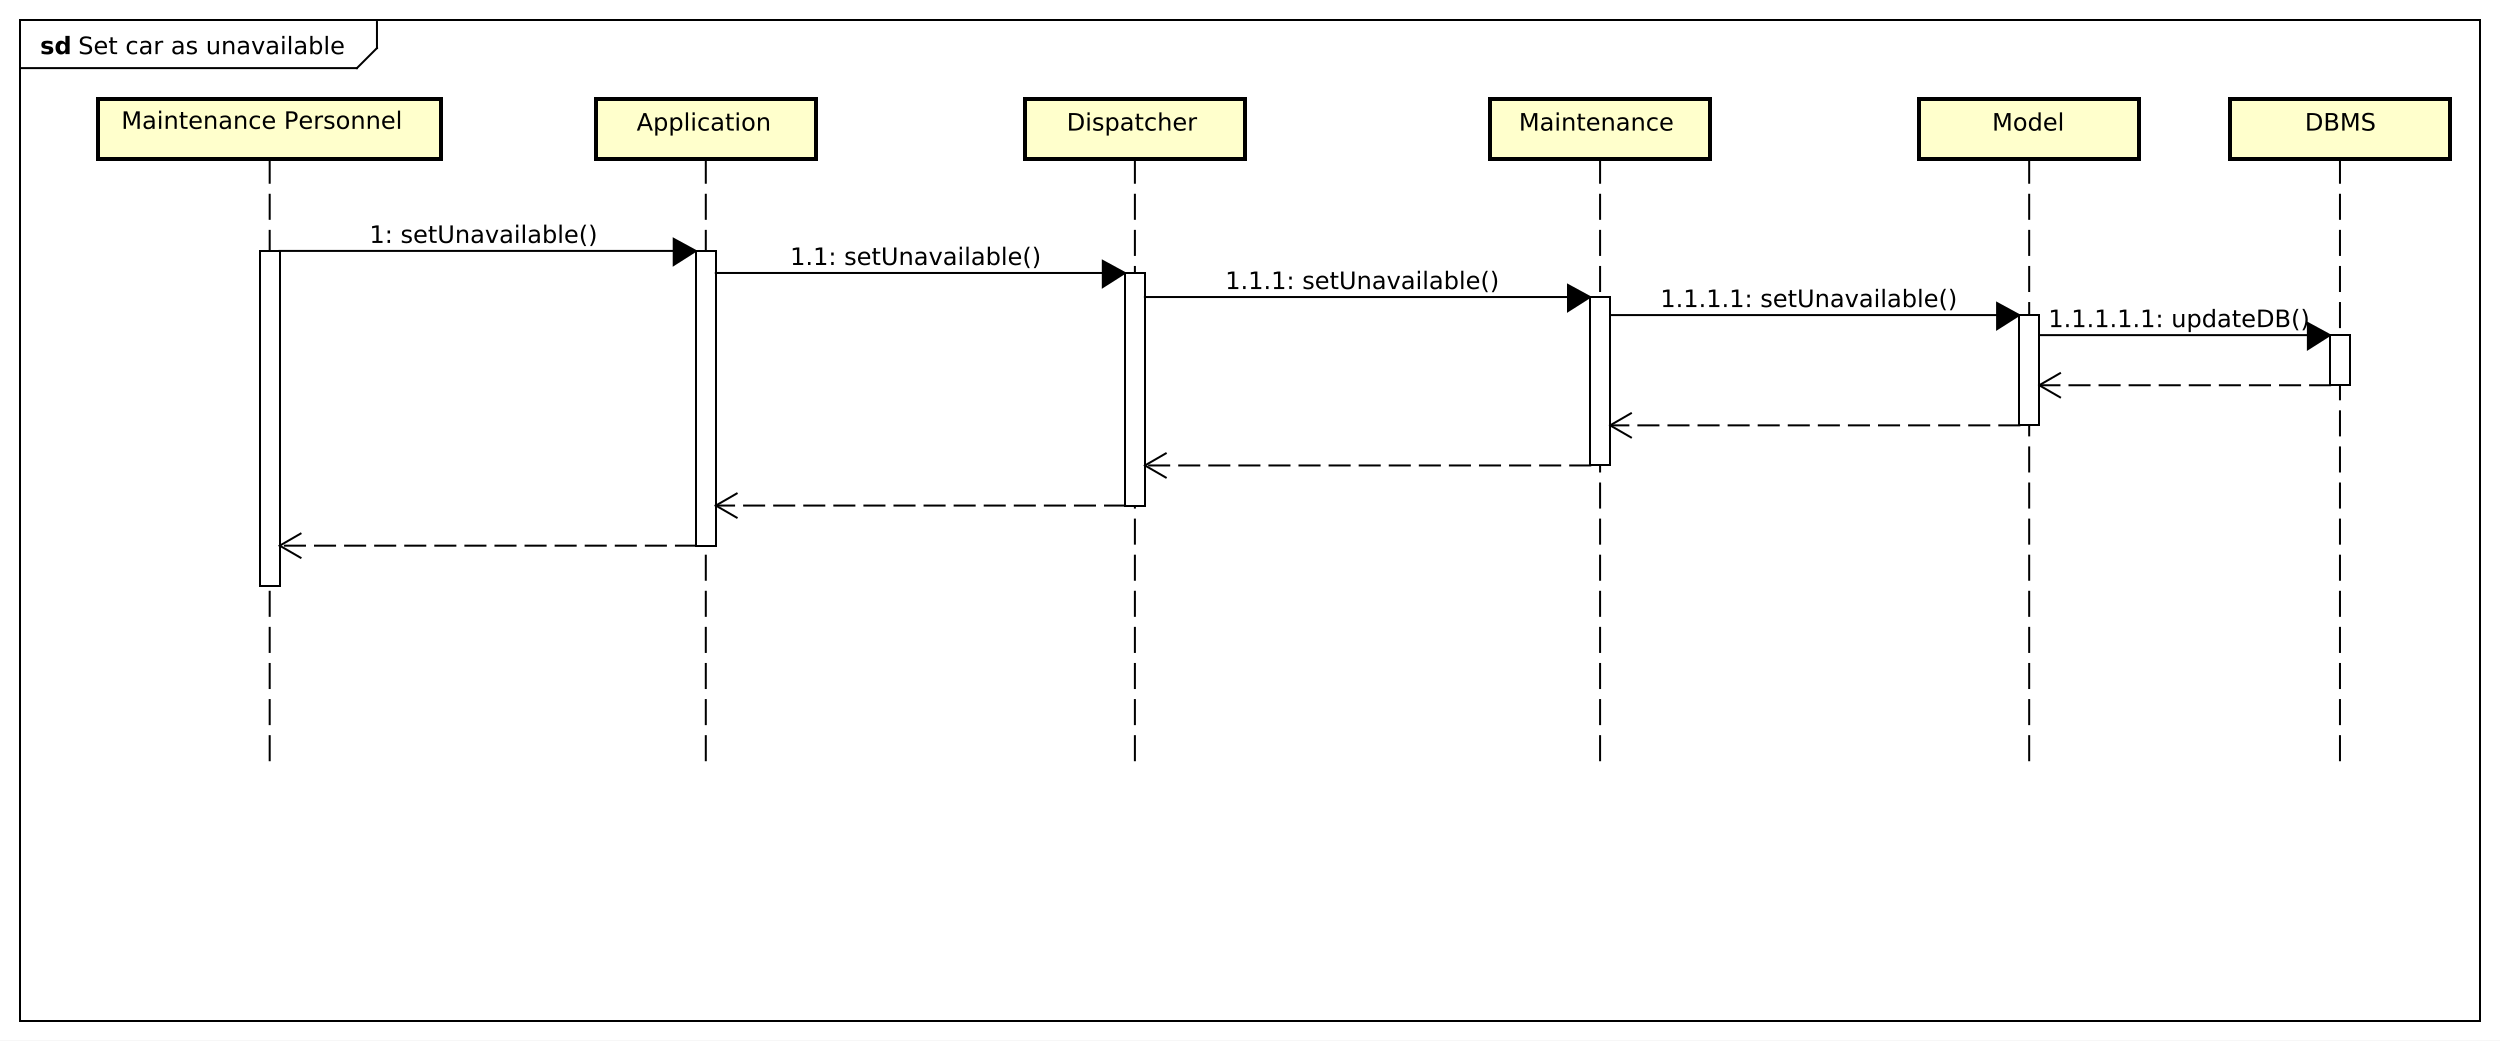 <?xml version="1.0" encoding="UTF-8"?>
<!DOCTYPE svg PUBLIC '-//W3C//DTD SVG 1.0//EN'
          'http://www.w3.org/TR/2001/REC-SVG-20010904/DTD/svg10.dtd'>
<svg xmlns:xlink="http://www.w3.org/1999/xlink" style="fill-opacity:1; color-rendering:auto; color-interpolation:auto; text-rendering:auto; stroke:black; stroke-linecap:square; stroke-miterlimit:10; shape-rendering:auto; stroke-opacity:1; fill:black; stroke-dasharray:none; font-weight:normal; stroke-width:1; font-family:&apos;Dialog&apos;; font-style:normal; stroke-linejoin:miter; font-size:12; stroke-dashoffset:0; image-rendering:auto;" width="1662" height="692" xmlns="http://www.w3.org/2000/svg"
><rect width="100%" height="100%" fill="#808080" stroke="none"/><!--Generated by the Batik Graphics2D SVG Generator--><defs id="genericDefs"
  /><g
  ><defs id="defs1"
    ><clipPath clipPathUnits="userSpaceOnUse" id="clipPath1"
      ><path d="M0 0 L1662 0 L1662 692 L0 692 L0 0 Z"
      /></clipPath
      ><clipPath clipPathUnits="userSpaceOnUse" id="clipPath2"
      ><path d="M0 -19.133 L1246.5 -19.133 L1246.5 499.867 L0 499.867 L0 -19.133 Z"
      /></clipPath
      ><clipPath clipPathUnits="userSpaceOnUse" id="clipPath3"
      ><path d="M-39 -27 L1207.5 -27 L1207.5 492 L-39 492 L-39 -27 Z"
      /></clipPath
      ><clipPath clipPathUnits="userSpaceOnUse" id="clipPath4"
      ><path d="M-20 -27 L1226.5 -27 L1226.5 492 L-20 492 L-20 -27 Z"
      /></clipPath
      ><clipPath clipPathUnits="userSpaceOnUse" id="clipPath5"
      ><path d="M-1149.5 -65.133 L97 -65.133 L97 453.867 L-1149.5 453.867 L-1149.5 -65.133 Z"
      /></clipPath
      ><clipPath clipPathUnits="userSpaceOnUse" id="clipPath6"
      ><path d="M-993.5 -65.133 L253 -65.133 L253 453.867 L-993.5 453.867 L-993.5 -65.133 Z"
      /></clipPath
      ><clipPath clipPathUnits="userSpaceOnUse" id="clipPath7"
      ><path d="M-757.5 -65.133 L489 -65.133 L489 453.867 L-757.5 453.867 L-757.5 -65.133 Z"
      /></clipPath
      ><clipPath clipPathUnits="userSpaceOnUse" id="clipPath8"
      ><path d="M-532 -65.133 L714.5 -65.133 L714.5 453.867 L-532 453.867 L-532 -65.133 Z"
      /></clipPath
      ><clipPath clipPathUnits="userSpaceOnUse" id="clipPath9"
      ><path d="M-317.5 -65.133 L929 -65.133 L929 453.867 L-317.5 453.867 L-317.5 -65.133 Z"
      /></clipPath
      ><clipPath clipPathUnits="userSpaceOnUse" id="clipPath10"
      ><path d="M-60.5 -53.133 L1186 -53.133 L1186 465.867 L-60.5 465.867 L-60.5 -53.133 Z"
      /></clipPath
      ><clipPath clipPathUnits="userSpaceOnUse" id="clipPath11"
      ><path d="M-184.25 -121.148 L1062.25 -121.148 L1062.25 397.852 L-184.25 397.852 L-184.25 -121.148 Z"
      /></clipPath
      ><clipPath clipPathUnits="userSpaceOnUse" id="clipPath12"
      ><path d="M-394.05 -132.148 L852.45 -132.148 L852.45 386.852 L-394.05 386.852 L-394.05 -132.148 Z"
      /></clipPath
      ><clipPath clipPathUnits="userSpaceOnUse" id="clipPath13"
      ><path d="M-611.05 -144.148 L635.45 -144.148 L635.45 374.852 L-611.05 374.852 L-611.05 -144.148 Z"
      /></clipPath
      ><clipPath clipPathUnits="userSpaceOnUse" id="clipPath14"
      ><path d="M-828.05 -153.148 L418.45 -153.148 L418.45 365.852 L-828.05 365.852 L-828.05 -153.148 Z"
      /></clipPath
      ><clipPath clipPathUnits="userSpaceOnUse" id="clipPath15"
      ><path d="M-1021.55 -163.148 L224.95 -163.148 L224.95 355.852 L-1021.55 355.852 L-1021.55 -163.148 Z"
      /></clipPath
    ></defs
    ><g style="fill:white; stroke:white;"
    ><rect x="0" y="0" width="1662" style="clip-path:url(#clipPath1); stroke:none;" height="692"
    /></g
    ><g style="text-rendering:geometricPrecision; shape-rendering:crispEdges;" transform="scale(1.333,1.333) translate(0,19.133)"
    ><rect x="10" y="-9.133" width="1227" style="fill:none; clip-path:url(#clipPath2);" height="499.133"
      /><line x1="188" x2="188" y1="-8.133" style="clip-path:url(#clipPath2); fill:none; text-rendering:optimizeLegibility; shape-rendering:auto;" y2="4.836"
      /><line x1="188" x2="178" y1="4.836" style="clip-path:url(#clipPath2); fill:none; text-rendering:optimizeLegibility; shape-rendering:auto;" y2="14.836"
      /><line x1="178" x2="10" y1="14.836" style="clip-path:url(#clipPath2); fill:none; text-rendering:optimizeLegibility; shape-rendering:auto;" y2="14.836"
    /></g
    ><g style="font-family:sans-serif; text-rendering:optimizeLegibility;" transform="matrix(1.333,0,0,1.333,0,25.51) translate(39,7.867)"
    ><path d="M6.422 -8.469 L6.422 -7.312 Q5.75 -7.625 5.148 -7.789 Q4.547 -7.953 4 -7.953 Q3.031 -7.953 2.508 -7.578 Q1.984 -7.203 1.984 -6.5 Q1.984 -5.922 2.328 -5.625 Q2.672 -5.328 3.656 -5.156 L4.359 -5 Q5.688 -4.75 6.32 -4.117 Q6.953 -3.484 6.953 -2.422 Q6.953 -1.141 6.102 -0.484 Q5.25 0.172 3.594 0.172 Q2.984 0.172 2.281 0.031 Q1.578 -0.109 0.828 -0.391 L0.828 -1.609 Q1.547 -1.203 2.242 -1 Q2.938 -0.797 3.594 -0.797 Q4.609 -0.797 5.164 -1.195 Q5.719 -1.594 5.719 -2.328 Q5.719 -2.969 5.32 -3.336 Q4.922 -3.703 4.016 -3.875 L3.297 -4.016 Q1.969 -4.281 1.383 -4.844 Q0.797 -5.406 0.797 -6.406 Q0.797 -7.578 1.609 -8.242 Q2.422 -8.906 3.859 -8.906 Q4.484 -8.906 5.117 -8.797 Q5.75 -8.688 6.422 -8.469 ZM14.367 -3.547 L14.367 -3.031 L9.398 -3.031 Q9.477 -1.906 10.078 -1.328 Q10.68 -0.75 11.742 -0.75 Q12.367 -0.75 12.953 -0.898 Q13.539 -1.047 14.117 -1.359 L14.117 -0.328 Q13.523 -0.094 12.914 0.039 Q12.305 0.172 11.68 0.172 Q10.117 0.172 9.195 -0.742 Q8.273 -1.656 8.273 -3.219 Q8.273 -4.828 9.148 -5.773 Q10.023 -6.719 11.492 -6.719 Q12.82 -6.719 13.594 -5.867 Q14.367 -5.016 14.367 -3.547 ZM13.289 -3.875 Q13.273 -4.75 12.789 -5.281 Q12.305 -5.812 11.508 -5.812 Q10.602 -5.812 10.062 -5.297 Q9.523 -4.781 9.445 -3.859 L13.289 -3.875 ZM17.203 -8.422 L17.203 -6.562 L19.422 -6.562 L19.422 -5.719 L17.203 -5.719 L17.203 -2.156 Q17.203 -1.359 17.422 -1.133 Q17.641 -0.906 18.312 -0.906 L19.422 -0.906 L19.422 0 L18.312 0 Q17.062 0 16.586 -0.469 Q16.109 -0.938 16.109 -2.156 L16.109 -5.719 L15.328 -5.719 L15.328 -6.562 L16.109 -6.562 L16.109 -8.422 L17.203 -8.422 ZM29.379 -6.312 L29.379 -5.297 Q28.91 -5.562 28.457 -5.688 Q28.004 -5.812 27.535 -5.812 Q26.473 -5.812 25.895 -5.148 Q25.316 -4.484 25.316 -3.281 Q25.316 -2.078 25.895 -1.414 Q26.473 -0.75 27.535 -0.75 Q28.004 -0.75 28.457 -0.875 Q28.91 -1 29.379 -1.25 L29.379 -0.25 Q28.926 -0.047 28.441 0.062 Q27.957 0.172 27.41 0.172 Q25.926 0.172 25.051 -0.758 Q24.176 -1.688 24.176 -3.281 Q24.176 -4.875 25.059 -5.797 Q25.941 -6.719 27.488 -6.719 Q27.973 -6.719 28.449 -6.617 Q28.926 -6.516 29.379 -6.312 ZM34.227 -3.297 Q32.93 -3.297 32.422 -3 Q31.914 -2.703 31.914 -1.984 Q31.914 -1.406 32.297 -1.07 Q32.68 -0.734 33.32 -0.734 Q34.227 -0.734 34.766 -1.367 Q35.305 -2 35.305 -3.062 L35.305 -3.297 L34.227 -3.297 ZM36.383 -3.75 L36.383 0 L35.305 0 L35.305 -1 Q34.93 -0.406 34.383 -0.117 Q33.836 0.172 33.039 0.172 Q32.023 0.172 31.43 -0.398 Q30.836 -0.969 30.836 -1.906 Q30.836 -3.016 31.578 -3.578 Q32.32 -4.141 33.789 -4.141 L35.305 -4.141 L35.305 -4.25 Q35.305 -5 34.812 -5.406 Q34.32 -5.812 33.445 -5.812 Q32.883 -5.812 32.344 -5.672 Q31.805 -5.531 31.32 -5.266 L31.32 -6.266 Q31.914 -6.5 32.469 -6.609 Q33.023 -6.719 33.555 -6.719 Q34.977 -6.719 35.68 -5.984 Q36.383 -5.25 36.383 -3.75 ZM42.408 -5.562 Q42.221 -5.656 42.01 -5.711 Q41.799 -5.766 41.533 -5.766 Q40.627 -5.766 40.135 -5.172 Q39.643 -4.578 39.643 -3.453 L39.643 0 L38.565 0 L38.565 -6.562 L39.643 -6.562 L39.643 -5.547 Q39.986 -6.141 40.533 -6.43 Q41.08 -6.719 41.861 -6.719 Q41.971 -6.719 42.103 -6.703 Q42.236 -6.688 42.393 -6.656 L42.408 -5.562 ZM50.328 -3.297 Q49.031 -3.297 48.523 -3 Q48.016 -2.703 48.016 -1.984 Q48.016 -1.406 48.398 -1.07 Q48.781 -0.734 49.422 -0.734 Q50.328 -0.734 50.867 -1.367 Q51.406 -2 51.406 -3.062 L51.406 -3.297 L50.328 -3.297 ZM52.484 -3.75 L52.484 0 L51.406 0 L51.406 -1 Q51.031 -0.406 50.484 -0.117 Q49.938 0.172 49.141 0.172 Q48.125 0.172 47.531 -0.398 Q46.938 -0.969 46.938 -1.906 Q46.938 -3.016 47.68 -3.578 Q48.422 -4.141 49.891 -4.141 L51.406 -4.141 L51.406 -4.25 Q51.406 -5 50.914 -5.406 Q50.422 -5.812 49.547 -5.812 Q48.984 -5.812 48.445 -5.672 Q47.906 -5.531 47.422 -5.266 L47.422 -6.266 Q48.016 -6.5 48.57 -6.609 Q49.125 -6.719 49.656 -6.719 Q51.078 -6.719 51.781 -5.984 Q52.484 -5.25 52.484 -3.75 ZM58.885 -6.375 L58.885 -5.344 Q58.432 -5.578 57.94 -5.695 Q57.447 -5.812 56.916 -5.812 Q56.119 -5.812 55.713 -5.57 Q55.307 -5.328 55.307 -4.828 Q55.307 -4.453 55.596 -4.242 Q55.885 -4.031 56.76 -3.844 L57.119 -3.75 Q58.275 -3.516 58.76 -3.062 Q59.244 -2.609 59.244 -1.812 Q59.244 -0.891 58.518 -0.359 Q57.791 0.172 56.525 0.172 Q55.994 0.172 55.424 0.07 Q54.853 -0.031 54.228 -0.234 L54.228 -1.359 Q54.822 -1.047 55.4 -0.891 Q55.978 -0.734 56.557 -0.734 Q57.307 -0.734 57.721 -0.992 Q58.135 -1.25 58.135 -1.734 Q58.135 -2.172 57.838 -2.406 Q57.541 -2.641 56.541 -2.859 L56.166 -2.938 Q55.166 -3.156 54.721 -3.594 Q54.275 -4.031 54.275 -4.781 Q54.275 -5.719 54.932 -6.219 Q55.588 -6.719 56.791 -6.719 Q57.385 -6.719 57.916 -6.633 Q58.447 -6.547 58.885 -6.375 ZM64.654 -2.594 L64.654 -6.562 L65.732 -6.562 L65.732 -2.625 Q65.732 -1.703 66.1 -1.234 Q66.467 -0.766 67.186 -0.766 Q68.061 -0.766 68.568 -1.32 Q69.076 -1.875 69.076 -2.844 L69.076 -6.562 L70.154 -6.562 L70.154 0 L69.076 0 L69.076 -1.016 Q68.686 -0.406 68.17 -0.117 Q67.654 0.172 66.967 0.172 Q65.826 0.172 65.24 -0.531 Q64.654 -1.234 64.654 -2.594 ZM67.373 -6.719 L67.373 -6.719 ZM77.838 -3.969 L77.838 0 L76.76 0 L76.76 -3.922 Q76.76 -4.859 76.393 -5.32 Q76.025 -5.781 75.307 -5.781 Q74.432 -5.781 73.924 -5.227 Q73.416 -4.672 73.416 -3.703 L73.416 0 L72.338 0 L72.338 -6.562 L73.416 -6.562 L73.416 -5.547 Q73.807 -6.141 74.33 -6.43 Q74.853 -6.719 75.541 -6.719 Q76.666 -6.719 77.252 -6.023 Q77.838 -5.328 77.838 -3.969 ZM82.959 -3.297 Q81.662 -3.297 81.154 -3 Q80.647 -2.703 80.647 -1.984 Q80.647 -1.406 81.029 -1.07 Q81.412 -0.734 82.053 -0.734 Q82.959 -0.734 83.498 -1.367 Q84.037 -2 84.037 -3.062 L84.037 -3.297 L82.959 -3.297 ZM85.115 -3.75 L85.115 0 L84.037 0 L84.037 -1 Q83.662 -0.406 83.115 -0.117 Q82.568 0.172 81.772 0.172 Q80.756 0.172 80.162 -0.398 Q79.568 -0.969 79.568 -1.906 Q79.568 -3.016 80.311 -3.578 Q81.053 -4.141 82.522 -4.141 L84.037 -4.141 L84.037 -4.25 Q84.037 -5 83.545 -5.406 Q83.053 -5.812 82.178 -5.812 Q81.615 -5.812 81.076 -5.672 Q80.537 -5.531 80.053 -5.266 L80.053 -6.266 Q80.647 -6.5 81.201 -6.609 Q81.756 -6.719 82.287 -6.719 Q83.709 -6.719 84.412 -5.984 Q85.115 -5.25 85.115 -3.75 ZM86.562 -6.562 L87.703 -6.562 L89.75 -1.062 L91.812 -6.562 L92.953 -6.562 L90.484 0 L89.016 0 L86.562 -6.562 ZM97.414 -3.297 Q96.117 -3.297 95.609 -3 Q95.102 -2.703 95.102 -1.984 Q95.102 -1.406 95.484 -1.07 Q95.867 -0.734 96.508 -0.734 Q97.414 -0.734 97.953 -1.367 Q98.492 -2 98.492 -3.062 L98.492 -3.297 L97.414 -3.297 ZM99.57 -3.75 L99.57 0 L98.492 0 L98.492 -1 Q98.117 -0.406 97.57 -0.117 Q97.023 0.172 96.227 0.172 Q95.211 0.172 94.617 -0.398 Q94.023 -0.969 94.023 -1.906 Q94.023 -3.016 94.766 -3.578 Q95.508 -4.141 96.977 -4.141 L98.492 -4.141 L98.492 -4.25 Q98.492 -5 98 -5.406 Q97.508 -5.812 96.633 -5.812 Q96.07 -5.812 95.531 -5.672 Q94.992 -5.531 94.508 -5.266 L94.508 -6.266 Q95.102 -6.5 95.656 -6.609 Q96.211 -6.719 96.742 -6.719 Q98.164 -6.719 98.867 -5.984 Q99.57 -5.25 99.57 -3.75 ZM101.783 -6.562 L102.861 -6.562 L102.861 0 L101.783 0 L101.783 -6.562 ZM101.783 -9.125 L102.861 -9.125 L102.861 -7.75 L101.783 -7.75 L101.783 -9.125 ZM105.117 -9.125 L106.195 -9.125 L106.195 0 L105.117 0 L105.117 -9.125 ZM111.436 -3.297 Q110.139 -3.297 109.631 -3 Q109.123 -2.703 109.123 -1.984 Q109.123 -1.406 109.506 -1.07 Q109.889 -0.734 110.529 -0.734 Q111.436 -0.734 111.975 -1.367 Q112.514 -2 112.514 -3.062 L112.514 -3.297 L111.436 -3.297 ZM113.592 -3.75 L113.592 0 L112.514 0 L112.514 -1 Q112.139 -0.406 111.592 -0.117 Q111.045 0.172 110.248 0.172 Q109.232 0.172 108.639 -0.398 Q108.045 -0.969 108.045 -1.906 Q108.045 -3.016 108.787 -3.578 Q109.529 -4.141 110.998 -4.141 L112.514 -4.141 L112.514 -4.25 Q112.514 -5 112.022 -5.406 Q111.529 -5.812 110.654 -5.812 Q110.092 -5.812 109.553 -5.672 Q109.014 -5.531 108.529 -5.266 L108.529 -6.266 Q109.123 -6.5 109.678 -6.609 Q110.232 -6.719 110.764 -6.719 Q112.186 -6.719 112.889 -5.984 Q113.592 -5.25 113.592 -3.75 ZM120.523 -3.281 Q120.523 -4.469 120.031 -5.141 Q119.539 -5.812 118.695 -5.812 Q117.836 -5.812 117.344 -5.141 Q116.852 -4.469 116.852 -3.281 Q116.852 -2.094 117.344 -1.414 Q117.836 -0.734 118.695 -0.734 Q119.539 -0.734 120.031 -1.414 Q120.523 -2.094 120.523 -3.281 ZM116.852 -5.562 Q117.195 -6.156 117.711 -6.438 Q118.227 -6.719 118.945 -6.719 Q120.148 -6.719 120.898 -5.773 Q121.648 -4.828 121.648 -3.281 Q121.648 -1.734 120.898 -0.781 Q120.148 0.172 118.945 0.172 Q118.227 0.172 117.711 -0.117 Q117.195 -0.406 116.852 -0.984 L116.852 0 L115.773 0 L115.773 -9.125 L116.852 -9.125 L116.852 -5.562 ZM123.422 -9.125 L124.5 -9.125 L124.5 0 L123.422 0 L123.422 -9.125 ZM132.381 -3.547 L132.381 -3.031 L127.412 -3.031 Q127.49 -1.906 128.092 -1.328 Q128.693 -0.75 129.756 -0.75 Q130.381 -0.75 130.967 -0.898 Q131.553 -1.047 132.131 -1.359 L132.131 -0.328 Q131.537 -0.094 130.928 0.039 Q130.318 0.172 129.693 0.172 Q128.131 0.172 127.209 -0.742 Q126.287 -1.656 126.287 -3.219 Q126.287 -4.828 127.162 -5.773 Q128.037 -6.719 129.506 -6.719 Q130.834 -6.719 131.607 -5.867 Q132.381 -5.016 132.381 -3.547 ZM131.303 -3.875 Q131.287 -4.75 130.803 -5.281 Q130.318 -5.812 129.522 -5.812 Q128.615 -5.812 128.076 -5.297 Q127.537 -4.781 127.459 -3.859 L131.303 -3.875 Z" style="stroke:none; clip-path:url(#clipPath3);"
    /></g
    ><g style="text-rendering:optimizeLegibility; font-weight:bold; font-family:sans-serif;" transform="matrix(1.333,0,0,1.333,0,25.51) translate(20,7.867)"
    ><path d="M6.141 -6.359 L6.141 -4.766 Q5.469 -5.047 4.836 -5.188 Q4.203 -5.328 3.656 -5.328 Q3.047 -5.328 2.758 -5.18 Q2.469 -5.031 2.469 -4.719 Q2.469 -4.469 2.688 -4.336 Q2.906 -4.203 3.484 -4.125 L3.844 -4.078 Q5.469 -3.875 6.023 -3.406 Q6.578 -2.938 6.578 -1.938 Q6.578 -0.891 5.805 -0.359 Q5.031 0.172 3.5 0.172 Q2.844 0.172 2.148 0.07 Q1.453 -0.031 0.719 -0.234 L0.719 -1.828 Q1.344 -1.531 2.008 -1.375 Q2.672 -1.219 3.344 -1.219 Q3.969 -1.219 4.273 -1.391 Q4.578 -1.562 4.578 -1.906 Q4.578 -2.188 4.367 -2.32 Q4.156 -2.453 3.516 -2.531 L3.141 -2.578 Q1.75 -2.75 1.188 -3.227 Q0.625 -3.703 0.625 -4.672 Q0.625 -5.719 1.336 -6.219 Q2.047 -6.719 3.531 -6.719 Q4.109 -6.719 4.75 -6.633 Q5.391 -6.547 6.141 -6.359 ZM12.611 -5.609 L12.611 -9.125 L14.721 -9.125 L14.721 0 L12.611 0 L12.611 -0.953 Q12.19 -0.375 11.666 -0.102 Q11.143 0.172 10.455 0.172 Q9.236 0.172 8.463 -0.797 Q7.689 -1.766 7.689 -3.281 Q7.689 -4.797 8.463 -5.758 Q9.236 -6.719 10.455 -6.719 Q11.127 -6.719 11.658 -6.445 Q12.19 -6.172 12.611 -5.609 ZM11.236 -1.359 Q11.908 -1.359 12.26 -1.852 Q12.611 -2.344 12.611 -3.281 Q12.611 -4.219 12.26 -4.711 Q11.908 -5.203 11.236 -5.203 Q10.565 -5.203 10.213 -4.711 Q9.861 -4.219 9.861 -3.281 Q9.861 -2.344 10.213 -1.852 Q10.565 -1.359 11.236 -1.359 Z" style="stroke:none; clip-path:url(#clipPath4);"
    /></g
    ><g transform="matrix(1.333,0,0,1.333,0,25.51)" style="text-rendering:optimizeLegibility; stroke-dasharray:12,6; font-weight:bold; font-family:sans-serif; stroke-linecap:butt;"
    ><line x1="1167" x2="1167" y1="60" style="fill:none; clip-path:url(#clipPath2);" y2="360"
    /></g
    ><g transform="matrix(1.333,0,0,1.333,0,25.51)" style="fill:rgb(255,255,204); text-rendering:geometricPrecision; font-family:sans-serif; shape-rendering:crispEdges; stroke:rgb(255,255,204); font-weight:bold; stroke-width:2;"
    ><rect x="1112" y="30" width="110" style="clip-path:url(#clipPath2); stroke:none;" height="30"
      /><rect x="1112" y="30" width="110" style="clip-path:url(#clipPath2); fill:none; stroke:black;" height="30"
    /></g
    ><g style="text-rendering:optimizeLegibility; stroke-width:2; font-family:sans-serif;" transform="matrix(1.333,0,0,1.333,0,25.51) translate(1149.5,46)"
    ><path d="M2.359 -7.781 L2.359 -0.969 L3.797 -0.969 Q5.609 -0.969 6.445 -1.789 Q7.281 -2.609 7.281 -4.391 Q7.281 -6.141 6.445 -6.961 Q5.609 -7.781 3.797 -7.781 L2.359 -7.781 ZM1.172 -8.75 L3.609 -8.75 Q6.156 -8.75 7.344 -7.695 Q8.531 -6.641 8.531 -4.391 Q8.531 -2.125 7.336 -1.062 Q6.141 0 3.609 0 L1.172 0 L1.172 -8.75 ZM11.6 -4.172 L11.6 -0.969 L13.506 -0.969 Q14.459 -0.969 14.92 -1.367 Q15.381 -1.766 15.381 -2.578 Q15.381 -3.406 14.92 -3.789 Q14.459 -4.172 13.506 -4.172 L11.6 -4.172 ZM11.6 -7.781 L11.6 -5.141 L13.35 -5.141 Q14.225 -5.141 14.646 -5.469 Q15.068 -5.797 15.068 -6.453 Q15.068 -7.125 14.646 -7.453 Q14.225 -7.781 13.35 -7.781 L11.6 -7.781 ZM10.412 -8.75 L13.443 -8.75 Q14.803 -8.75 15.529 -8.188 Q16.256 -7.625 16.256 -6.594 Q16.256 -5.781 15.881 -5.305 Q15.506 -4.828 14.787 -4.719 Q15.662 -4.531 16.146 -3.938 Q16.631 -3.344 16.631 -2.453 Q16.631 -1.281 15.834 -0.641 Q15.037 0 13.553 0 L10.412 0 L10.412 -8.75 ZM18.645 -8.75 L20.41 -8.75 L22.645 -2.797 L24.895 -8.75 L26.66 -8.75 L26.66 0 L25.504 0 L25.504 -7.688 L23.238 -1.688 L22.051 -1.688 L19.801 -7.688 L19.801 0 L18.645 0 L18.645 -8.75 ZM34.248 -8.469 L34.248 -7.312 Q33.576 -7.625 32.975 -7.789 Q32.373 -7.953 31.826 -7.953 Q30.857 -7.953 30.334 -7.578 Q29.811 -7.203 29.811 -6.5 Q29.811 -5.922 30.154 -5.625 Q30.498 -5.328 31.482 -5.156 L32.185 -5 Q33.514 -4.75 34.147 -4.117 Q34.779 -3.484 34.779 -2.422 Q34.779 -1.141 33.928 -0.484 Q33.076 0.172 31.42 0.172 Q30.811 0.172 30.107 0.031 Q29.404 -0.109 28.654 -0.391 L28.654 -1.609 Q29.373 -1.203 30.068 -1 Q30.764 -0.797 31.42 -0.797 Q32.435 -0.797 32.99 -1.195 Q33.545 -1.594 33.545 -2.328 Q33.545 -2.969 33.147 -3.336 Q32.748 -3.703 31.842 -3.875 L31.123 -4.016 Q29.795 -4.281 29.209 -4.844 Q28.623 -5.406 28.623 -6.406 Q28.623 -7.578 29.436 -8.242 Q30.248 -8.906 31.686 -8.906 Q32.31 -8.906 32.943 -8.797 Q33.576 -8.688 34.248 -8.469 Z" style="stroke:none; clip-path:url(#clipPath5);"
    /></g
    ><g style="text-rendering:optimizeLegibility; stroke-dasharray:12,6; font-family:sans-serif; stroke-linecap:butt;" transform="matrix(1.333,0,0,1.333,0,25.51)"
    ><line x1="1012" x2="1012" y1="60" style="fill:none; clip-path:url(#clipPath2);" y2="360"
    /></g
    ><g transform="matrix(1.333,0,0,1.333,0,25.51)" style="fill:rgb(255,255,204); text-rendering:geometricPrecision; font-family:sans-serif; shape-rendering:crispEdges; stroke:rgb(255,255,204); stroke-width:2;"
    ><rect x="957" y="30" width="110" style="clip-path:url(#clipPath2); stroke:none;" height="30"
      /><rect x="957" y="30" width="110" style="clip-path:url(#clipPath2); fill:none; stroke:black;" height="30"
    /></g
    ><g style="text-rendering:optimizeLegibility; stroke-width:2; font-family:sans-serif;" transform="matrix(1.333,0,0,1.333,0,25.51) translate(993.5,46)"
    ><path d="M1.172 -8.75 L2.938 -8.75 L5.172 -2.797 L7.422 -8.75 L9.188 -8.75 L9.188 0 L8.031 0 L8.031 -7.688 L5.766 -1.688 L4.578 -1.688 L2.328 -7.688 L2.328 0 L1.172 0 L1.172 -8.75 ZM14.025 -5.812 Q13.166 -5.812 12.658 -5.133 Q12.15 -4.453 12.15 -3.281 Q12.15 -2.094 12.65 -1.422 Q13.15 -0.75 14.025 -0.75 Q14.885 -0.75 15.393 -1.43 Q15.9 -2.109 15.9 -3.281 Q15.9 -4.438 15.393 -5.125 Q14.885 -5.812 14.025 -5.812 ZM14.025 -6.719 Q15.432 -6.719 16.236 -5.805 Q17.041 -4.891 17.041 -3.281 Q17.041 -1.672 16.236 -0.75 Q15.432 0.172 14.025 0.172 Q12.619 0.172 11.815 -0.75 Q11.01 -1.672 11.01 -3.281 Q11.01 -4.891 11.815 -5.805 Q12.619 -6.719 14.025 -6.719 ZM23.148 -5.562 L23.148 -9.125 L24.227 -9.125 L24.227 0 L23.148 0 L23.148 -0.984 Q22.805 -0.406 22.289 -0.117 Q21.773 0.172 21.039 0.172 Q19.852 0.172 19.102 -0.781 Q18.352 -1.734 18.352 -3.281 Q18.352 -4.828 19.102 -5.773 Q19.852 -6.719 21.039 -6.719 Q21.773 -6.719 22.289 -6.438 Q22.805 -6.156 23.148 -5.562 ZM19.477 -3.281 Q19.477 -2.094 19.961 -1.414 Q20.445 -0.734 21.305 -0.734 Q22.164 -0.734 22.656 -1.414 Q23.148 -2.094 23.148 -3.281 Q23.148 -4.469 22.656 -5.141 Q22.164 -5.812 21.305 -5.812 Q20.445 -5.812 19.961 -5.141 Q19.477 -4.469 19.477 -3.281 ZM32.062 -3.547 L32.062 -3.031 L27.094 -3.031 Q27.172 -1.906 27.773 -1.328 Q28.375 -0.75 29.438 -0.75 Q30.062 -0.75 30.648 -0.898 Q31.234 -1.047 31.812 -1.359 L31.812 -0.328 Q31.219 -0.094 30.609 0.039 Q30 0.172 29.375 0.172 Q27.812 0.172 26.891 -0.742 Q25.969 -1.656 25.969 -3.219 Q25.969 -4.828 26.844 -5.773 Q27.719 -6.719 29.188 -6.719 Q30.516 -6.719 31.289 -5.867 Q32.062 -5.016 32.062 -3.547 ZM30.984 -3.875 Q30.969 -4.75 30.484 -5.281 Q30 -5.812 29.203 -5.812 Q28.297 -5.812 27.758 -5.297 Q27.219 -4.781 27.141 -3.859 L30.984 -3.875 ZM33.82 -9.125 L34.898 -9.125 L34.898 0 L33.82 0 L33.82 -9.125 Z" style="stroke:none; clip-path:url(#clipPath6);"
    /></g
    ><g style="text-rendering:optimizeLegibility; stroke-dasharray:12,6; font-family:sans-serif; stroke-linecap:butt;" transform="matrix(1.333,0,0,1.333,0,25.51)"
    ><line x1="798" x2="798" y1="60" style="fill:none; clip-path:url(#clipPath2);" y2="360"
    /></g
    ><g transform="matrix(1.333,0,0,1.333,0,25.51)" style="fill:rgb(255,255,204); text-rendering:geometricPrecision; font-family:sans-serif; shape-rendering:crispEdges; stroke:rgb(255,255,204); stroke-width:2;"
    ><rect x="743" y="30" width="110" style="clip-path:url(#clipPath2); stroke:none;" height="30"
      /><rect x="743" y="30" width="110" style="clip-path:url(#clipPath2); fill:none; stroke:black;" height="30"
    /></g
    ><g style="text-rendering:optimizeLegibility; stroke-width:2; font-family:sans-serif;" transform="matrix(1.333,0,0,1.333,0,25.51) translate(757.5,46)"
    ><path d="M1.172 -8.75 L2.938 -8.75 L5.172 -2.797 L7.422 -8.75 L9.188 -8.75 L9.188 0 L8.031 0 L8.031 -7.688 L5.766 -1.688 L4.578 -1.688 L2.328 -7.688 L2.328 0 L1.172 0 L1.172 -8.75 ZM14.463 -3.297 Q13.166 -3.297 12.658 -3 Q12.15 -2.703 12.15 -1.984 Q12.15 -1.406 12.533 -1.07 Q12.916 -0.734 13.557 -0.734 Q14.463 -0.734 15.002 -1.367 Q15.541 -2 15.541 -3.062 L15.541 -3.297 L14.463 -3.297 ZM16.619 -3.75 L16.619 0 L15.541 0 L15.541 -1 Q15.166 -0.406 14.619 -0.117 Q14.072 0.172 13.275 0.172 Q12.26 0.172 11.666 -0.398 Q11.072 -0.969 11.072 -1.906 Q11.072 -3.016 11.815 -3.578 Q12.557 -4.141 14.025 -4.141 L15.541 -4.141 L15.541 -4.25 Q15.541 -5 15.049 -5.406 Q14.557 -5.812 13.682 -5.812 Q13.119 -5.812 12.58 -5.672 Q12.041 -5.531 11.557 -5.266 L11.557 -6.266 Q12.15 -6.5 12.705 -6.609 Q13.26 -6.719 13.791 -6.719 Q15.213 -6.719 15.916 -5.984 Q16.619 -5.25 16.619 -3.75 ZM18.832 -6.562 L19.91 -6.562 L19.91 0 L18.832 0 L18.832 -6.562 ZM18.832 -9.125 L19.91 -9.125 L19.91 -7.75 L18.832 -7.75 L18.832 -9.125 ZM27.635 -3.969 L27.635 0 L26.557 0 L26.557 -3.922 Q26.557 -4.859 26.189 -5.32 Q25.822 -5.781 25.104 -5.781 Q24.229 -5.781 23.721 -5.227 Q23.213 -4.672 23.213 -3.703 L23.213 0 L22.135 0 L22.135 -6.562 L23.213 -6.562 L23.213 -5.547 Q23.604 -6.141 24.127 -6.43 Q24.65 -6.719 25.338 -6.719 Q26.463 -6.719 27.049 -6.023 Q27.635 -5.328 27.635 -3.969 ZM30.85 -8.422 L30.85 -6.562 L33.068 -6.562 L33.068 -5.719 L30.85 -5.719 L30.85 -2.156 Q30.85 -1.359 31.068 -1.133 Q31.287 -0.906 31.959 -0.906 L33.068 -0.906 L33.068 0 L31.959 0 Q30.709 0 30.232 -0.469 Q29.756 -0.938 29.756 -2.156 L29.756 -5.719 L28.975 -5.719 L28.975 -6.562 L29.756 -6.562 L29.756 -8.422 L30.85 -8.422 ZM40.102 -3.547 L40.102 -3.031 L35.133 -3.031 Q35.211 -1.906 35.812 -1.328 Q36.414 -0.75 37.477 -0.75 Q38.102 -0.75 38.688 -0.898 Q39.273 -1.047 39.852 -1.359 L39.852 -0.328 Q39.258 -0.094 38.648 0.039 Q38.039 0.172 37.414 0.172 Q35.852 0.172 34.93 -0.742 Q34.008 -1.656 34.008 -3.219 Q34.008 -4.828 34.883 -5.773 Q35.758 -6.719 37.227 -6.719 Q38.555 -6.719 39.328 -5.867 Q40.102 -5.016 40.102 -3.547 ZM39.023 -3.875 Q39.008 -4.75 38.523 -5.281 Q38.039 -5.812 37.242 -5.812 Q36.336 -5.812 35.797 -5.297 Q35.258 -4.781 35.18 -3.859 L39.023 -3.875 ZM47.328 -3.969 L47.328 0 L46.25 0 L46.25 -3.922 Q46.25 -4.859 45.883 -5.32 Q45.516 -5.781 44.797 -5.781 Q43.922 -5.781 43.414 -5.227 Q42.906 -4.672 42.906 -3.703 L42.906 0 L41.828 0 L41.828 -6.562 L42.906 -6.562 L42.906 -5.547 Q43.297 -6.141 43.82 -6.43 Q44.344 -6.719 45.031 -6.719 Q46.156 -6.719 46.742 -6.023 Q47.328 -5.328 47.328 -3.969 ZM52.449 -3.297 Q51.152 -3.297 50.645 -3 Q50.137 -2.703 50.137 -1.984 Q50.137 -1.406 50.52 -1.07 Q50.902 -0.734 51.543 -0.734 Q52.449 -0.734 52.988 -1.367 Q53.527 -2 53.527 -3.062 L53.527 -3.297 L52.449 -3.297 ZM54.605 -3.75 L54.605 0 L53.527 0 L53.527 -1 Q53.152 -0.406 52.605 -0.117 Q52.059 0.172 51.262 0.172 Q50.246 0.172 49.652 -0.398 Q49.059 -0.969 49.059 -1.906 Q49.059 -3.016 49.801 -3.578 Q50.543 -4.141 52.012 -4.141 L53.527 -4.141 L53.527 -4.25 Q53.527 -5 53.035 -5.406 Q52.543 -5.812 51.668 -5.812 Q51.105 -5.812 50.566 -5.672 Q50.027 -5.531 49.543 -5.266 L49.543 -6.266 Q50.137 -6.5 50.691 -6.609 Q51.246 -6.719 51.777 -6.719 Q53.199 -6.719 53.902 -5.984 Q54.605 -5.25 54.605 -3.75 ZM62.287 -3.969 L62.287 0 L61.209 0 L61.209 -3.922 Q61.209 -4.859 60.842 -5.32 Q60.475 -5.781 59.756 -5.781 Q58.881 -5.781 58.373 -5.227 Q57.865 -4.672 57.865 -3.703 L57.865 0 L56.787 0 L56.787 -6.562 L57.865 -6.562 L57.865 -5.547 Q58.256 -6.141 58.779 -6.43 Q59.303 -6.719 59.99 -6.719 Q61.115 -6.719 61.701 -6.023 Q62.287 -5.328 62.287 -3.969 ZM69.158 -6.312 L69.158 -5.297 Q68.689 -5.562 68.236 -5.688 Q67.783 -5.812 67.314 -5.812 Q66.252 -5.812 65.674 -5.148 Q65.096 -4.484 65.096 -3.281 Q65.096 -2.078 65.674 -1.414 Q66.252 -0.75 67.314 -0.75 Q67.783 -0.75 68.236 -0.875 Q68.689 -1 69.158 -1.25 L69.158 -0.25 Q68.705 -0.047 68.221 0.062 Q67.736 0.172 67.189 0.172 Q65.705 0.172 64.83 -0.758 Q63.955 -1.688 63.955 -3.281 Q63.955 -4.875 64.838 -5.797 Q65.721 -6.719 67.268 -6.719 Q67.752 -6.719 68.228 -6.617 Q68.705 -6.516 69.158 -6.312 ZM76.647 -3.547 L76.647 -3.031 L71.678 -3.031 Q71.756 -1.906 72.357 -1.328 Q72.959 -0.75 74.022 -0.75 Q74.647 -0.75 75.232 -0.898 Q75.818 -1.047 76.397 -1.359 L76.397 -0.328 Q75.803 -0.094 75.193 0.039 Q74.584 0.172 73.959 0.172 Q72.397 0.172 71.475 -0.742 Q70.553 -1.656 70.553 -3.219 Q70.553 -4.828 71.428 -5.773 Q72.303 -6.719 73.772 -6.719 Q75.1 -6.719 75.873 -5.867 Q76.647 -5.016 76.647 -3.547 ZM75.568 -3.875 Q75.553 -4.75 75.068 -5.281 Q74.584 -5.812 73.787 -5.812 Q72.881 -5.812 72.342 -5.297 Q71.803 -4.781 71.725 -3.859 L75.568 -3.875 Z" style="stroke:none; clip-path:url(#clipPath7);"
    /></g
    ><g style="text-rendering:optimizeLegibility; stroke-dasharray:12,6; font-family:sans-serif; stroke-linecap:butt;" transform="matrix(1.333,0,0,1.333,0,25.51)"
    ><line x1="566" x2="566" y1="60" style="fill:none; clip-path:url(#clipPath2);" y2="360"
    /></g
    ><g transform="matrix(1.333,0,0,1.333,0,25.51)" style="fill:rgb(255,255,204); text-rendering:geometricPrecision; font-family:sans-serif; shape-rendering:crispEdges; stroke:rgb(255,255,204); stroke-width:2;"
    ><rect x="511" y="30" width="110" style="clip-path:url(#clipPath2); stroke:none;" height="30"
      /><rect x="511" y="30" width="110" style="clip-path:url(#clipPath2); fill:none; stroke:black;" height="30"
    /></g
    ><g style="text-rendering:optimizeLegibility; stroke-width:2; font-family:sans-serif;" transform="matrix(1.333,0,0,1.333,0,25.51) translate(532,46)"
    ><path d="M2.359 -7.781 L2.359 -0.969 L3.797 -0.969 Q5.609 -0.969 6.445 -1.789 Q7.281 -2.609 7.281 -4.391 Q7.281 -6.141 6.445 -6.961 Q5.609 -7.781 3.797 -7.781 L2.359 -7.781 ZM1.172 -8.75 L3.609 -8.75 Q6.156 -8.75 7.344 -7.695 Q8.531 -6.641 8.531 -4.391 Q8.531 -2.125 7.336 -1.062 Q6.141 0 3.609 0 L1.172 0 L1.172 -8.75 ZM10.365 -6.562 L11.443 -6.562 L11.443 0 L10.365 0 L10.365 -6.562 ZM10.365 -9.125 L11.443 -9.125 L11.443 -7.75 L10.365 -7.75 L10.365 -9.125 ZM17.887 -6.375 L17.887 -5.344 Q17.434 -5.578 16.941 -5.695 Q16.449 -5.812 15.918 -5.812 Q15.121 -5.812 14.715 -5.57 Q14.309 -5.328 14.309 -4.828 Q14.309 -4.453 14.598 -4.242 Q14.887 -4.031 15.762 -3.844 L16.121 -3.75 Q17.277 -3.516 17.762 -3.062 Q18.246 -2.609 18.246 -1.812 Q18.246 -0.891 17.52 -0.359 Q16.793 0.172 15.527 0.172 Q14.996 0.172 14.426 0.07 Q13.855 -0.031 13.23 -0.234 L13.23 -1.359 Q13.824 -1.047 14.402 -0.891 Q14.98 -0.734 15.559 -0.734 Q16.309 -0.734 16.723 -0.992 Q17.137 -1.25 17.137 -1.734 Q17.137 -2.172 16.84 -2.406 Q16.543 -2.641 15.543 -2.859 L15.168 -2.938 Q14.168 -3.156 13.723 -3.594 Q13.277 -4.031 13.277 -4.781 Q13.277 -5.719 13.934 -6.219 Q14.59 -6.719 15.793 -6.719 Q16.387 -6.719 16.918 -6.633 Q17.449 -6.547 17.887 -6.375 ZM20.998 -0.984 L20.998 2.5 L19.92 2.5 L19.92 -6.562 L20.998 -6.562 L20.998 -5.562 Q21.342 -6.156 21.857 -6.438 Q22.373 -6.719 23.092 -6.719 Q24.295 -6.719 25.045 -5.773 Q25.795 -4.828 25.795 -3.281 Q25.795 -1.734 25.045 -0.781 Q24.295 0.172 23.092 0.172 Q22.373 0.172 21.857 -0.117 Q21.342 -0.406 20.998 -0.984 ZM24.67 -3.281 Q24.67 -4.469 24.178 -5.141 Q23.686 -5.812 22.842 -5.812 Q21.982 -5.812 21.49 -5.141 Q20.998 -4.469 20.998 -3.281 Q20.998 -2.094 21.49 -1.414 Q21.982 -0.734 22.842 -0.734 Q23.686 -0.734 24.178 -1.414 Q24.67 -2.094 24.67 -3.281 ZM30.553 -3.297 Q29.256 -3.297 28.748 -3 Q28.24 -2.703 28.24 -1.984 Q28.24 -1.406 28.623 -1.07 Q29.006 -0.734 29.646 -0.734 Q30.553 -0.734 31.092 -1.367 Q31.631 -2 31.631 -3.062 L31.631 -3.297 L30.553 -3.297 ZM32.709 -3.75 L32.709 0 L31.631 0 L31.631 -1 Q31.256 -0.406 30.709 -0.117 Q30.162 0.172 29.365 0.172 Q28.35 0.172 27.756 -0.398 Q27.162 -0.969 27.162 -1.906 Q27.162 -3.016 27.904 -3.578 Q28.646 -4.141 30.115 -4.141 L31.631 -4.141 L31.631 -4.25 Q31.631 -5 31.139 -5.406 Q30.646 -5.812 29.771 -5.812 Q29.209 -5.812 28.67 -5.672 Q28.131 -5.531 27.646 -5.266 L27.646 -6.266 Q28.24 -6.5 28.795 -6.609 Q29.35 -6.719 29.881 -6.719 Q31.303 -6.719 32.006 -5.984 Q32.709 -5.25 32.709 -3.75 ZM36 -8.422 L36 -6.562 L38.219 -6.562 L38.219 -5.719 L36 -5.719 L36 -2.156 Q36 -1.359 36.219 -1.133 Q36.438 -0.906 37.109 -0.906 L38.219 -0.906 L38.219 0 L37.109 0 Q35.859 0 35.383 -0.469 Q34.906 -0.938 34.906 -2.156 L34.906 -5.719 L34.125 -5.719 L34.125 -6.562 L34.906 -6.562 L34.906 -8.422 L36 -8.422 ZM44.361 -6.312 L44.361 -5.297 Q43.893 -5.562 43.44 -5.688 Q42.986 -5.812 42.518 -5.812 Q41.455 -5.812 40.877 -5.148 Q40.299 -4.484 40.299 -3.281 Q40.299 -2.078 40.877 -1.414 Q41.455 -0.75 42.518 -0.75 Q42.986 -0.75 43.44 -0.875 Q43.893 -1 44.361 -1.25 L44.361 -0.25 Q43.908 -0.047 43.424 0.062 Q42.94 0.172 42.393 0.172 Q40.908 0.172 40.033 -0.758 Q39.158 -1.688 39.158 -3.281 Q39.158 -4.875 40.041 -5.797 Q40.924 -6.719 42.471 -6.719 Q42.955 -6.719 43.432 -6.617 Q43.908 -6.516 44.361 -6.312 ZM51.693 -3.969 L51.693 0 L50.615 0 L50.615 -3.922 Q50.615 -4.859 50.248 -5.32 Q49.881 -5.781 49.162 -5.781 Q48.287 -5.781 47.779 -5.227 Q47.272 -4.672 47.272 -3.703 L47.272 0 L46.193 0 L46.193 -9.125 L47.272 -9.125 L47.272 -5.547 Q47.662 -6.141 48.185 -6.43 Q48.709 -6.719 49.397 -6.719 Q50.522 -6.719 51.107 -6.023 Q51.693 -5.328 51.693 -3.969 ZM59.455 -3.547 L59.455 -3.031 L54.486 -3.031 Q54.565 -1.906 55.166 -1.328 Q55.768 -0.75 56.83 -0.75 Q57.455 -0.75 58.041 -0.898 Q58.627 -1.047 59.205 -1.359 L59.205 -0.328 Q58.611 -0.094 58.002 0.039 Q57.393 0.172 56.768 0.172 Q55.205 0.172 54.283 -0.742 Q53.361 -1.656 53.361 -3.219 Q53.361 -4.828 54.236 -5.773 Q55.111 -6.719 56.58 -6.719 Q57.908 -6.719 58.682 -5.867 Q59.455 -5.016 59.455 -3.547 ZM58.377 -3.875 Q58.361 -4.75 57.877 -5.281 Q57.393 -5.812 56.596 -5.812 Q55.69 -5.812 55.15 -5.297 Q54.611 -4.781 54.533 -3.859 L58.377 -3.875 ZM65.025 -5.562 Q64.838 -5.656 64.627 -5.711 Q64.416 -5.766 64.15 -5.766 Q63.244 -5.766 62.752 -5.172 Q62.26 -4.578 62.26 -3.453 L62.26 0 L61.182 0 L61.182 -6.562 L62.26 -6.562 L62.26 -5.547 Q62.603 -6.141 63.15 -6.43 Q63.697 -6.719 64.478 -6.719 Q64.588 -6.719 64.721 -6.703 Q64.853 -6.688 65.01 -6.656 L65.025 -5.562 Z" style="stroke:none; clip-path:url(#clipPath8);"
    /></g
    ><g style="text-rendering:optimizeLegibility; stroke-dasharray:12,6; font-family:sans-serif; stroke-linecap:butt;" transform="matrix(1.333,0,0,1.333,0,25.51)"
    ><line x1="352" x2="352" y1="60" style="fill:none; clip-path:url(#clipPath2);" y2="360"
    /></g
    ><g transform="matrix(1.333,0,0,1.333,0,25.51)" style="fill:rgb(255,255,204); text-rendering:geometricPrecision; font-family:sans-serif; shape-rendering:crispEdges; stroke:rgb(255,255,204); stroke-width:2;"
    ><rect x="297" y="30" width="110" style="clip-path:url(#clipPath2); stroke:none;" height="30"
      /><rect x="297" y="30" width="110" style="clip-path:url(#clipPath2); fill:none; stroke:black;" height="30"
    /></g
    ><g style="text-rendering:optimizeLegibility; stroke-width:2; font-family:sans-serif;" transform="matrix(1.333,0,0,1.333,0,25.51) translate(317.5,46)"
    ><path d="M4.109 -7.578 L2.5 -3.234 L5.719 -3.234 L4.109 -7.578 ZM3.438 -8.75 L4.781 -8.75 L8.109 0 L6.875 0 L6.078 -2.25 L2.141 -2.25 L1.344 0 L0.094 0 L3.438 -8.75 ZM10.381 -0.984 L10.381 2.5 L9.303 2.5 L9.303 -6.562 L10.381 -6.562 L10.381 -5.562 Q10.725 -6.156 11.24 -6.438 Q11.756 -6.719 12.475 -6.719 Q13.678 -6.719 14.428 -5.773 Q15.178 -4.828 15.178 -3.281 Q15.178 -1.734 14.428 -0.781 Q13.678 0.172 12.475 0.172 Q11.756 0.172 11.24 -0.117 Q10.725 -0.406 10.381 -0.984 ZM14.053 -3.281 Q14.053 -4.469 13.56 -5.141 Q13.068 -5.812 12.225 -5.812 Q11.365 -5.812 10.873 -5.141 Q10.381 -4.469 10.381 -3.281 Q10.381 -2.094 10.873 -1.414 Q11.365 -0.734 12.225 -0.734 Q13.068 -0.734 13.56 -1.414 Q14.053 -2.094 14.053 -3.281 ZM17.998 -0.984 L17.998 2.5 L16.92 2.5 L16.92 -6.562 L17.998 -6.562 L17.998 -5.562 Q18.342 -6.156 18.857 -6.438 Q19.373 -6.719 20.092 -6.719 Q21.295 -6.719 22.045 -5.773 Q22.795 -4.828 22.795 -3.281 Q22.795 -1.734 22.045 -0.781 Q21.295 0.172 20.092 0.172 Q19.373 0.172 18.857 -0.117 Q18.342 -0.406 17.998 -0.984 ZM21.67 -3.281 Q21.67 -4.469 21.178 -5.141 Q20.686 -5.812 19.842 -5.812 Q18.982 -5.812 18.49 -5.141 Q17.998 -4.469 17.998 -3.281 Q17.998 -2.094 18.49 -1.414 Q18.982 -0.734 19.842 -0.734 Q20.686 -0.734 21.178 -1.414 Q21.67 -2.094 21.67 -3.281 ZM24.568 -9.125 L25.646 -9.125 L25.646 0 L24.568 0 L24.568 -9.125 ZM27.902 -6.562 L28.98 -6.562 L28.98 0 L27.902 0 L27.902 -6.562 ZM27.902 -9.125 L28.98 -9.125 L28.98 -7.75 L27.902 -7.75 L27.902 -9.125 ZM35.971 -6.312 L35.971 -5.297 Q35.502 -5.562 35.049 -5.688 Q34.596 -5.812 34.127 -5.812 Q33.065 -5.812 32.486 -5.148 Q31.908 -4.484 31.908 -3.281 Q31.908 -2.078 32.486 -1.414 Q33.065 -0.75 34.127 -0.75 Q34.596 -0.75 35.049 -0.875 Q35.502 -1 35.971 -1.25 L35.971 -0.25 Q35.518 -0.047 35.033 0.062 Q34.549 0.172 34.002 0.172 Q32.518 0.172 31.643 -0.758 Q30.768 -1.688 30.768 -3.281 Q30.768 -4.875 31.65 -5.797 Q32.533 -6.719 34.08 -6.719 Q34.565 -6.719 35.041 -6.617 Q35.518 -6.516 35.971 -6.312 ZM40.818 -3.297 Q39.522 -3.297 39.014 -3 Q38.506 -2.703 38.506 -1.984 Q38.506 -1.406 38.889 -1.07 Q39.272 -0.734 39.912 -0.734 Q40.818 -0.734 41.357 -1.367 Q41.897 -2 41.897 -3.062 L41.897 -3.297 L40.818 -3.297 ZM42.975 -3.75 L42.975 0 L41.897 0 L41.897 -1 Q41.522 -0.406 40.975 -0.117 Q40.428 0.172 39.631 0.172 Q38.615 0.172 38.022 -0.398 Q37.428 -0.969 37.428 -1.906 Q37.428 -3.016 38.17 -3.578 Q38.912 -4.141 40.381 -4.141 L41.897 -4.141 L41.897 -4.25 Q41.897 -5 41.404 -5.406 Q40.912 -5.812 40.037 -5.812 Q39.475 -5.812 38.935 -5.672 Q38.397 -5.531 37.912 -5.266 L37.912 -6.266 Q38.506 -6.5 39.06 -6.609 Q39.615 -6.719 40.147 -6.719 Q41.568 -6.719 42.272 -5.984 Q42.975 -5.25 42.975 -3.75 ZM46.266 -8.422 L46.266 -6.562 L48.484 -6.562 L48.484 -5.719 L46.266 -5.719 L46.266 -2.156 Q46.266 -1.359 46.484 -1.133 Q46.703 -0.906 47.375 -0.906 L48.484 -0.906 L48.484 0 L47.375 0 Q46.125 0 45.648 -0.469 Q45.172 -0.938 45.172 -2.156 L45.172 -5.719 L44.391 -5.719 L44.391 -6.562 L45.172 -6.562 L45.172 -8.422 L46.266 -8.422 ZM49.893 -6.562 L50.971 -6.562 L50.971 0 L49.893 0 L49.893 -6.562 ZM49.893 -9.125 L50.971 -9.125 L50.971 -7.75 L49.893 -7.75 L49.893 -9.125 ZM55.773 -5.812 Q54.914 -5.812 54.406 -5.133 Q53.898 -4.453 53.898 -3.281 Q53.898 -2.094 54.398 -1.422 Q54.898 -0.75 55.773 -0.75 Q56.633 -0.75 57.141 -1.43 Q57.648 -2.109 57.648 -3.281 Q57.648 -4.438 57.141 -5.125 Q56.633 -5.812 55.773 -5.812 ZM55.773 -6.719 Q57.18 -6.719 57.984 -5.805 Q58.789 -4.891 58.789 -3.281 Q58.789 -1.672 57.984 -0.75 Q57.18 0.172 55.773 0.172 Q54.367 0.172 53.562 -0.75 Q52.758 -1.672 52.758 -3.281 Q52.758 -4.891 53.562 -5.805 Q54.367 -6.719 55.773 -6.719 ZM66.037 -3.969 L66.037 0 L64.959 0 L64.959 -3.922 Q64.959 -4.859 64.592 -5.32 Q64.225 -5.781 63.506 -5.781 Q62.631 -5.781 62.123 -5.227 Q61.615 -4.672 61.615 -3.703 L61.615 0 L60.537 0 L60.537 -6.562 L61.615 -6.562 L61.615 -5.547 Q62.006 -6.141 62.529 -6.43 Q63.053 -6.719 63.74 -6.719 Q64.865 -6.719 65.451 -6.023 Q66.037 -5.328 66.037 -3.969 Z" style="stroke:none; clip-path:url(#clipPath9);"
    /></g
    ><g style="text-rendering:optimizeLegibility; stroke-dasharray:12,6; font-family:sans-serif; stroke-linecap:butt;" transform="matrix(1.333,0,0,1.333,0,25.51)"
    ><line x1="134.5" x2="134.5" y1="60" style="fill:none; clip-path:url(#clipPath2);" y2="360"
    /></g
    ><g transform="matrix(1.333,0,0,1.333,0,25.51)" style="fill:rgb(255,255,204); text-rendering:geometricPrecision; font-family:sans-serif; shape-rendering:crispEdges; stroke:rgb(255,255,204); stroke-width:2;"
    ><rect x="49" y="30" width="171" style="clip-path:url(#clipPath2); stroke:none;" height="30"
      /><rect x="49" y="30" width="171" style="clip-path:url(#clipPath2); fill:none; stroke:black;" height="30"
    /></g
    ><g style="text-rendering:optimizeLegibility; stroke-width:2; font-family:sans-serif;" transform="matrix(1.333,0,0,1.333,0,25.51) translate(60.5,34)"
    ><path d="M1.172 2.389 L2.938 2.389 L5.172 8.342 L7.422 2.389 L9.188 2.389 L9.188 11.139 L8.031 11.139 L8.031 3.451 L5.766 9.451 L4.578 9.451 L2.328 3.451 L2.328 11.139 L1.172 11.139 L1.172 2.389 ZM14.463 7.842 Q13.166 7.842 12.658 8.139 Q12.15 8.435 12.15 9.154 Q12.15 9.732 12.533 10.068 Q12.916 10.404 13.557 10.404 Q14.463 10.404 15.002 9.771 Q15.541 9.139 15.541 8.076 L15.541 7.842 L14.463 7.842 ZM16.619 7.389 L16.619 11.139 L15.541 11.139 L15.541 10.139 Q15.166 10.732 14.619 11.021 Q14.072 11.31 13.275 11.31 Q12.26 11.31 11.666 10.74 Q11.072 10.17 11.072 9.232 Q11.072 8.123 11.815 7.561 Q12.557 6.998 14.025 6.998 L15.541 6.998 L15.541 6.889 Q15.541 6.139 15.049 5.732 Q14.557 5.326 13.682 5.326 Q13.119 5.326 12.58 5.467 Q12.041 5.607 11.557 5.873 L11.557 4.873 Q12.15 4.639 12.705 4.529 Q13.26 4.42 13.791 4.42 Q15.213 4.42 15.916 5.154 Q16.619 5.889 16.619 7.389 ZM18.832 4.576 L19.91 4.576 L19.91 11.139 L18.832 11.139 L18.832 4.576 ZM18.832 2.014 L19.91 2.014 L19.91 3.389 L18.832 3.389 L18.832 2.014 ZM27.635 7.17 L27.635 11.139 L26.557 11.139 L26.557 7.217 Q26.557 6.279 26.189 5.818 Q25.822 5.357 25.104 5.357 Q24.229 5.357 23.721 5.912 Q23.213 6.467 23.213 7.436 L23.213 11.139 L22.135 11.139 L22.135 4.576 L23.213 4.576 L23.213 5.592 Q23.604 4.998 24.127 4.709 Q24.65 4.42 25.338 4.42 Q26.463 4.42 27.049 5.115 Q27.635 5.811 27.635 7.17 ZM30.85 2.717 L30.85 4.576 L33.068 4.576 L33.068 5.42 L30.85 5.42 L30.85 8.982 Q30.85 9.779 31.068 10.006 Q31.287 10.232 31.959 10.232 L33.068 10.232 L33.068 11.139 L31.959 11.139 Q30.709 11.139 30.232 10.67 Q29.756 10.201 29.756 8.982 L29.756 5.42 L28.975 5.42 L28.975 4.576 L29.756 4.576 L29.756 2.717 L30.85 2.717 ZM40.102 7.592 L40.102 8.107 L35.133 8.107 Q35.211 9.232 35.812 9.81 Q36.414 10.389 37.477 10.389 Q38.102 10.389 38.688 10.24 Q39.273 10.092 39.852 9.779 L39.852 10.81 Q39.258 11.045 38.648 11.178 Q38.039 11.31 37.414 11.31 Q35.852 11.31 34.93 10.396 Q34.008 9.482 34.008 7.92 Q34.008 6.311 34.883 5.365 Q35.758 4.42 37.227 4.42 Q38.555 4.42 39.328 5.271 Q40.102 6.123 40.102 7.592 ZM39.023 7.264 Q39.008 6.389 38.523 5.857 Q38.039 5.326 37.242 5.326 Q36.336 5.326 35.797 5.842 Q35.258 6.357 35.18 7.279 L39.023 7.264 ZM47.328 7.17 L47.328 11.139 L46.25 11.139 L46.25 7.217 Q46.25 6.279 45.883 5.818 Q45.516 5.357 44.797 5.357 Q43.922 5.357 43.414 5.912 Q42.906 6.467 42.906 7.436 L42.906 11.139 L41.828 11.139 L41.828 4.576 L42.906 4.576 L42.906 5.592 Q43.297 4.998 43.82 4.709 Q44.344 4.42 45.031 4.42 Q46.156 4.42 46.742 5.115 Q47.328 5.811 47.328 7.17 ZM52.449 7.842 Q51.152 7.842 50.645 8.139 Q50.137 8.435 50.137 9.154 Q50.137 9.732 50.52 10.068 Q50.902 10.404 51.543 10.404 Q52.449 10.404 52.988 9.771 Q53.527 9.139 53.527 8.076 L53.527 7.842 L52.449 7.842 ZM54.605 7.389 L54.605 11.139 L53.527 11.139 L53.527 10.139 Q53.152 10.732 52.605 11.021 Q52.059 11.31 51.262 11.31 Q50.246 11.31 49.652 10.74 Q49.059 10.17 49.059 9.232 Q49.059 8.123 49.801 7.561 Q50.543 6.998 52.012 6.998 L53.527 6.998 L53.527 6.889 Q53.527 6.139 53.035 5.732 Q52.543 5.326 51.668 5.326 Q51.105 5.326 50.566 5.467 Q50.027 5.607 49.543 5.873 L49.543 4.873 Q50.137 4.639 50.691 4.529 Q51.246 4.42 51.777 4.42 Q53.199 4.42 53.902 5.154 Q54.605 5.889 54.605 7.389 ZM62.287 7.17 L62.287 11.139 L61.209 11.139 L61.209 7.217 Q61.209 6.279 60.842 5.818 Q60.475 5.357 59.756 5.357 Q58.881 5.357 58.373 5.912 Q57.865 6.467 57.865 7.436 L57.865 11.139 L56.787 11.139 L56.787 4.576 L57.865 4.576 L57.865 5.592 Q58.256 4.998 58.779 4.709 Q59.303 4.42 59.99 4.42 Q61.115 4.42 61.701 5.115 Q62.287 5.811 62.287 7.17 ZM69.158 4.826 L69.158 5.842 Q68.689 5.576 68.236 5.451 Q67.783 5.326 67.314 5.326 Q66.252 5.326 65.674 5.99 Q65.096 6.654 65.096 7.857 Q65.096 9.06 65.674 9.725 Q66.252 10.389 67.314 10.389 Q67.783 10.389 68.236 10.264 Q68.689 10.139 69.158 9.889 L69.158 10.889 Q68.705 11.092 68.221 11.201 Q67.736 11.31 67.189 11.31 Q65.705 11.31 64.83 10.381 Q63.955 9.451 63.955 7.857 Q63.955 6.264 64.838 5.342 Q65.721 4.42 67.268 4.42 Q67.752 4.42 68.228 4.521 Q68.705 4.623 69.158 4.826 ZM76.647 7.592 L76.647 8.107 L71.678 8.107 Q71.756 9.232 72.357 9.81 Q72.959 10.389 74.022 10.389 Q74.647 10.389 75.232 10.24 Q75.818 10.092 76.397 9.779 L76.397 10.81 Q75.803 11.045 75.193 11.178 Q74.584 11.31 73.959 11.31 Q72.397 11.31 71.475 10.396 Q70.553 9.482 70.553 7.92 Q70.553 6.311 71.428 5.365 Q72.303 4.42 73.772 4.42 Q75.1 4.42 75.873 5.271 Q76.647 6.123 76.647 7.592 ZM75.568 7.264 Q75.553 6.389 75.068 5.857 Q74.584 5.326 73.787 5.326 Q72.881 5.326 72.342 5.842 Q71.803 6.357 71.725 7.279 L75.568 7.264 ZM83.453 3.357 L83.453 6.654 L84.938 6.654 Q85.766 6.654 86.219 6.225 Q86.672 5.795 86.672 4.998 Q86.672 4.217 86.219 3.787 Q85.766 3.357 84.938 3.357 L83.453 3.357 ZM82.266 2.389 L84.938 2.389 Q86.422 2.389 87.172 3.053 Q87.922 3.717 87.922 4.998 Q87.922 6.295 87.172 6.959 Q86.422 7.623 84.938 7.623 L83.453 7.623 L83.453 11.139 L82.266 11.139 L82.266 2.389 ZM95.08 7.592 L95.08 8.107 L90.111 8.107 Q90.189 9.232 90.791 9.81 Q91.393 10.389 92.455 10.389 Q93.08 10.389 93.666 10.24 Q94.252 10.092 94.83 9.779 L94.83 10.81 Q94.236 11.045 93.627 11.178 Q93.018 11.31 92.393 11.31 Q90.83 11.31 89.908 10.396 Q88.986 9.482 88.986 7.92 Q88.986 6.311 89.861 5.365 Q90.736 4.42 92.205 4.42 Q93.533 4.42 94.307 5.271 Q95.08 6.123 95.08 7.592 ZM94.002 7.264 Q93.986 6.389 93.502 5.857 Q93.018 5.326 92.221 5.326 Q91.314 5.326 90.775 5.842 Q90.236 6.357 90.158 7.279 L94.002 7.264 ZM100.65 5.576 Q100.463 5.482 100.252 5.428 Q100.041 5.373 99.775 5.373 Q98.869 5.373 98.377 5.967 Q97.885 6.561 97.885 7.686 L97.885 11.139 L96.807 11.139 L96.807 4.576 L97.885 4.576 L97.885 5.592 Q98.228 4.998 98.775 4.709 Q99.322 4.42 100.103 4.42 Q100.213 4.42 100.346 4.436 Q100.478 4.451 100.635 4.482 L100.65 5.576 ZM105.959 4.764 L105.959 5.795 Q105.506 5.561 105.014 5.443 Q104.522 5.326 103.99 5.326 Q103.193 5.326 102.787 5.568 Q102.381 5.811 102.381 6.311 Q102.381 6.686 102.67 6.896 Q102.959 7.107 103.834 7.295 L104.193 7.389 Q105.35 7.623 105.834 8.076 Q106.318 8.529 106.318 9.326 Q106.318 10.248 105.592 10.779 Q104.865 11.31 103.6 11.31 Q103.068 11.31 102.498 11.209 Q101.928 11.107 101.303 10.904 L101.303 9.779 Q101.897 10.092 102.475 10.248 Q103.053 10.404 103.631 10.404 Q104.381 10.404 104.795 10.146 Q105.209 9.889 105.209 9.404 Q105.209 8.967 104.912 8.732 Q104.615 8.498 103.615 8.279 L103.24 8.201 Q102.24 7.982 101.795 7.545 Q101.35 7.107 101.35 6.357 Q101.35 5.42 102.006 4.92 Q102.662 4.42 103.865 4.42 Q104.459 4.42 104.99 4.506 Q105.522 4.592 105.959 4.764 ZM110.57 5.326 Q109.711 5.326 109.203 6.006 Q108.695 6.686 108.695 7.857 Q108.695 9.045 109.195 9.717 Q109.695 10.389 110.57 10.389 Q111.43 10.389 111.938 9.709 Q112.445 9.029 112.445 7.857 Q112.445 6.701 111.938 6.014 Q111.43 5.326 110.57 5.326 ZM110.57 4.42 Q111.977 4.42 112.781 5.334 Q113.586 6.248 113.586 7.857 Q113.586 9.467 112.781 10.389 Q111.977 11.31 110.57 11.31 Q109.164 11.31 108.359 10.389 Q107.555 9.467 107.555 7.857 Q107.555 6.248 108.359 5.334 Q109.164 4.42 110.57 4.42 ZM120.834 7.17 L120.834 11.139 L119.756 11.139 L119.756 7.217 Q119.756 6.279 119.389 5.818 Q119.022 5.357 118.303 5.357 Q117.428 5.357 116.92 5.912 Q116.412 6.467 116.412 7.436 L116.412 11.139 L115.334 11.139 L115.334 4.576 L116.412 4.576 L116.412 5.592 Q116.803 4.998 117.326 4.709 Q117.85 4.42 118.537 4.42 Q119.662 4.42 120.248 5.115 Q120.834 5.811 120.834 7.17 ZM128.44 7.17 L128.44 11.139 L127.361 11.139 L127.361 7.217 Q127.361 6.279 126.994 5.818 Q126.627 5.357 125.908 5.357 Q125.033 5.357 124.525 5.912 Q124.018 6.467 124.018 7.436 L124.018 11.139 L122.939 11.139 L122.939 4.576 L124.018 4.576 L124.018 5.592 Q124.408 4.998 124.932 4.709 Q125.455 4.42 126.143 4.42 Q127.268 4.42 127.853 5.115 Q128.44 5.811 128.44 7.17 ZM136.201 7.592 L136.201 8.107 L131.232 8.107 Q131.31 9.232 131.912 9.81 Q132.514 10.389 133.576 10.389 Q134.201 10.389 134.787 10.24 Q135.373 10.092 135.951 9.779 L135.951 10.81 Q135.357 11.045 134.748 11.178 Q134.139 11.31 133.514 11.31 Q131.951 11.31 131.029 10.396 Q130.107 9.482 130.107 7.92 Q130.107 6.311 130.982 5.365 Q131.857 4.42 133.326 4.42 Q134.654 4.42 135.428 5.271 Q136.201 6.123 136.201 7.592 ZM135.123 7.264 Q135.107 6.389 134.623 5.857 Q134.139 5.326 133.342 5.326 Q132.435 5.326 131.897 5.842 Q131.357 6.357 131.279 7.279 L135.123 7.264 ZM137.959 2.014 L139.037 2.014 L139.037 11.139 L137.959 11.139 L137.959 2.014 Z" style="stroke:none; clip-path:url(#clipPath10);"
    /></g
    ><g transform="matrix(1.333,0,0,1.333,0,25.51)" style="fill:white; text-rendering:geometricPrecision; shape-rendering:crispEdges; font-family:sans-serif; stroke:white;"
    ><rect x="347" y="106" width="10" style="clip-path:url(#clipPath2); stroke:none;" height="147"
      /><rect x="347" y="106" width="10" style="clip-path:url(#clipPath2); fill:none; stroke:black;" height="147"
      /><rect x="129.5" y="106" width="10" style="clip-path:url(#clipPath2); stroke:none;" height="167"
      /><rect x="129.5" y="106" width="10" style="clip-path:url(#clipPath2); fill:none; stroke:black;" height="167"
    /></g
    ><g style="font-family:sans-serif; text-rendering:optimizeLegibility;" transform="matrix(1.333,0,0,1.333,0,25.51) translate(184.25,102.016)"
    ><path d="M1.484 -1 L3.422 -1 L3.422 -7.672 L1.312 -7.25 L1.312 -8.328 L3.406 -8.75 L4.594 -8.75 L4.594 -1 L6.531 -1 L6.531 0 L1.484 0 L1.484 -1 ZM9.041 -1.484 L10.275 -1.484 L10.275 0 L9.041 0 L9.041 -1.484 ZM9.041 -6.203 L10.275 -6.203 L10.275 -4.719 L9.041 -4.719 L9.041 -6.203 ZM20.805 -6.375 L20.805 -5.344 Q20.352 -5.578 19.859 -5.695 Q19.367 -5.812 18.836 -5.812 Q18.039 -5.812 17.633 -5.57 Q17.227 -5.328 17.227 -4.828 Q17.227 -4.453 17.516 -4.242 Q17.805 -4.031 18.68 -3.844 L19.039 -3.75 Q20.195 -3.516 20.68 -3.062 Q21.164 -2.609 21.164 -1.812 Q21.164 -0.891 20.438 -0.359 Q19.711 0.172 18.445 0.172 Q17.914 0.172 17.344 0.07 Q16.773 -0.031 16.148 -0.234 L16.148 -1.359 Q16.742 -1.047 17.32 -0.891 Q17.898 -0.734 18.477 -0.734 Q19.227 -0.734 19.641 -0.992 Q20.055 -1.25 20.055 -1.734 Q20.055 -2.172 19.758 -2.406 Q19.461 -2.641 18.461 -2.859 L18.086 -2.938 Q17.086 -3.156 16.641 -3.594 Q16.195 -4.031 16.195 -4.781 Q16.195 -5.719 16.852 -6.219 Q17.508 -6.719 18.711 -6.719 Q19.305 -6.719 19.836 -6.633 Q20.367 -6.547 20.805 -6.375 ZM28.494 -3.547 L28.494 -3.031 L23.525 -3.031 Q23.604 -1.906 24.205 -1.328 Q24.807 -0.75 25.869 -0.75 Q26.494 -0.75 27.08 -0.898 Q27.666 -1.047 28.244 -1.359 L28.244 -0.328 Q27.65 -0.094 27.041 0.039 Q26.432 0.172 25.807 0.172 Q24.244 0.172 23.322 -0.742 Q22.4 -1.656 22.4 -3.219 Q22.4 -4.828 23.275 -5.773 Q24.15 -6.719 25.619 -6.719 Q26.947 -6.719 27.721 -5.867 Q28.494 -5.016 28.494 -3.547 ZM27.416 -3.875 Q27.4 -4.75 26.916 -5.281 Q26.432 -5.812 25.635 -5.812 Q24.729 -5.812 24.189 -5.297 Q23.65 -4.781 23.572 -3.859 L27.416 -3.875 ZM31.33 -8.422 L31.33 -6.562 L33.549 -6.562 L33.549 -5.719 L31.33 -5.719 L31.33 -2.156 Q31.33 -1.359 31.549 -1.133 Q31.768 -0.906 32.44 -0.906 L33.549 -0.906 L33.549 0 L32.44 0 Q31.189 0 30.713 -0.469 Q30.236 -0.938 30.236 -2.156 L30.236 -5.719 L29.455 -5.719 L29.455 -6.562 L30.236 -6.562 L30.236 -8.422 L31.33 -8.422 ZM34.879 -8.75 L36.066 -8.75 L36.066 -3.438 Q36.066 -2.031 36.574 -1.414 Q37.082 -0.797 38.223 -0.797 Q39.363 -0.797 39.871 -1.414 Q40.379 -2.031 40.379 -3.438 L40.379 -8.75 L41.566 -8.75 L41.566 -3.281 Q41.566 -1.578 40.723 -0.703 Q39.879 0.172 38.223 0.172 Q36.566 0.172 35.723 -0.703 Q34.879 -1.578 34.879 -3.281 L34.879 -8.75 ZM49.209 -3.969 L49.209 0 L48.131 0 L48.131 -3.922 Q48.131 -4.859 47.764 -5.32 Q47.397 -5.781 46.678 -5.781 Q45.803 -5.781 45.295 -5.227 Q44.787 -4.672 44.787 -3.703 L44.787 0 L43.709 0 L43.709 -6.562 L44.787 -6.562 L44.787 -5.547 Q45.178 -6.141 45.701 -6.43 Q46.225 -6.719 46.912 -6.719 Q48.037 -6.719 48.623 -6.023 Q49.209 -5.328 49.209 -3.969 ZM54.33 -3.297 Q53.033 -3.297 52.525 -3 Q52.018 -2.703 52.018 -1.984 Q52.018 -1.406 52.4 -1.07 Q52.783 -0.734 53.424 -0.734 Q54.33 -0.734 54.869 -1.367 Q55.408 -2 55.408 -3.062 L55.408 -3.297 L54.33 -3.297 ZM56.486 -3.75 L56.486 0 L55.408 0 L55.408 -1 Q55.033 -0.406 54.486 -0.117 Q53.94 0.172 53.143 0.172 Q52.127 0.172 51.533 -0.398 Q50.94 -0.969 50.94 -1.906 Q50.94 -3.016 51.682 -3.578 Q52.424 -4.141 53.893 -4.141 L55.408 -4.141 L55.408 -4.25 Q55.408 -5 54.916 -5.406 Q54.424 -5.812 53.549 -5.812 Q52.986 -5.812 52.447 -5.672 Q51.908 -5.531 51.424 -5.266 L51.424 -6.266 Q52.018 -6.5 52.572 -6.609 Q53.127 -6.719 53.658 -6.719 Q55.08 -6.719 55.783 -5.984 Q56.486 -5.25 56.486 -3.75 ZM57.934 -6.562 L59.074 -6.562 L61.121 -1.062 L63.184 -6.562 L64.324 -6.562 L61.855 0 L60.387 0 L57.934 -6.562 ZM68.785 -3.297 Q67.488 -3.297 66.981 -3 Q66.473 -2.703 66.473 -1.984 Q66.473 -1.406 66.856 -1.07 Q67.238 -0.734 67.879 -0.734 Q68.785 -0.734 69.324 -1.367 Q69.863 -2 69.863 -3.062 L69.863 -3.297 L68.785 -3.297 ZM70.941 -3.75 L70.941 0 L69.863 0 L69.863 -1 Q69.488 -0.406 68.941 -0.117 Q68.394 0.172 67.598 0.172 Q66.582 0.172 65.988 -0.398 Q65.394 -0.969 65.394 -1.906 Q65.394 -3.016 66.137 -3.578 Q66.879 -4.141 68.348 -4.141 L69.863 -4.141 L69.863 -4.25 Q69.863 -5 69.371 -5.406 Q68.879 -5.812 68.004 -5.812 Q67.441 -5.812 66.902 -5.672 Q66.363 -5.531 65.879 -5.266 L65.879 -6.266 Q66.473 -6.5 67.027 -6.609 Q67.582 -6.719 68.113 -6.719 Q69.535 -6.719 70.238 -5.984 Q70.941 -5.25 70.941 -3.75 ZM73.154 -6.562 L74.232 -6.562 L74.232 0 L73.154 0 L73.154 -6.562 ZM73.154 -9.125 L74.232 -9.125 L74.232 -7.75 L73.154 -7.75 L73.154 -9.125 ZM76.488 -9.125 L77.566 -9.125 L77.566 0 L76.488 0 L76.488 -9.125 ZM82.807 -3.297 Q81.51 -3.297 81.002 -3 Q80.494 -2.703 80.494 -1.984 Q80.494 -1.406 80.877 -1.07 Q81.26 -0.734 81.9 -0.734 Q82.807 -0.734 83.346 -1.367 Q83.885 -2 83.885 -3.062 L83.885 -3.297 L82.807 -3.297 ZM84.963 -3.75 L84.963 0 L83.885 0 L83.885 -1 Q83.51 -0.406 82.963 -0.117 Q82.416 0.172 81.619 0.172 Q80.603 0.172 80.01 -0.398 Q79.416 -0.969 79.416 -1.906 Q79.416 -3.016 80.158 -3.578 Q80.9 -4.141 82.369 -4.141 L83.885 -4.141 L83.885 -4.25 Q83.885 -5 83.393 -5.406 Q82.9 -5.812 82.025 -5.812 Q81.463 -5.812 80.924 -5.672 Q80.385 -5.531 79.9 -5.266 L79.9 -6.266 Q80.494 -6.5 81.049 -6.609 Q81.603 -6.719 82.135 -6.719 Q83.557 -6.719 84.26 -5.984 Q84.963 -5.25 84.963 -3.75 ZM91.894 -3.281 Q91.894 -4.469 91.402 -5.141 Q90.91 -5.812 90.066 -5.812 Q89.207 -5.812 88.715 -5.141 Q88.223 -4.469 88.223 -3.281 Q88.223 -2.094 88.715 -1.414 Q89.207 -0.734 90.066 -0.734 Q90.91 -0.734 91.402 -1.414 Q91.894 -2.094 91.894 -3.281 ZM88.223 -5.562 Q88.566 -6.156 89.082 -6.438 Q89.598 -6.719 90.316 -6.719 Q91.519 -6.719 92.269 -5.773 Q93.019 -4.828 93.019 -3.281 Q93.019 -1.734 92.269 -0.781 Q91.519 0.172 90.316 0.172 Q89.598 0.172 89.082 -0.117 Q88.566 -0.406 88.223 -0.984 L88.223 0 L87.144 0 L87.144 -9.125 L88.223 -9.125 L88.223 -5.562 ZM94.793 -9.125 L95.871 -9.125 L95.871 0 L94.793 0 L94.793 -9.125 ZM103.752 -3.547 L103.752 -3.031 L98.783 -3.031 Q98.861 -1.906 99.463 -1.328 Q100.064 -0.75 101.127 -0.75 Q101.752 -0.75 102.338 -0.898 Q102.924 -1.047 103.502 -1.359 L103.502 -0.328 Q102.908 -0.094 102.299 0.039 Q101.689 0.172 101.064 0.172 Q99.502 0.172 98.58 -0.742 Q97.658 -1.656 97.658 -3.219 Q97.658 -4.828 98.533 -5.773 Q99.408 -6.719 100.877 -6.719 Q102.205 -6.719 102.978 -5.867 Q103.752 -5.016 103.752 -3.547 ZM102.674 -3.875 Q102.658 -4.75 102.174 -5.281 Q101.689 -5.812 100.893 -5.812 Q99.986 -5.812 99.447 -5.297 Q98.908 -4.781 98.83 -3.859 L102.674 -3.875 ZM108.103 -9.109 Q107.322 -7.766 106.939 -6.445 Q106.557 -5.125 106.557 -3.766 Q106.557 -2.422 106.939 -1.094 Q107.322 0.234 108.103 1.578 L107.166 1.578 Q106.291 0.203 105.853 -1.125 Q105.416 -2.453 105.416 -3.766 Q105.416 -5.078 105.853 -6.398 Q106.291 -7.719 107.166 -9.109 L108.103 -9.109 ZM110.035 -9.109 L110.973 -9.109 Q111.848 -7.719 112.285 -6.398 Q112.723 -5.078 112.723 -3.766 Q112.723 -2.453 112.285 -1.125 Q111.848 0.203 110.973 1.578 L110.035 1.578 Q110.801 0.234 111.191 -1.094 Q111.582 -2.422 111.582 -3.766 Q111.582 -5.125 111.191 -6.445 Q110.801 -7.766 110.035 -9.109 Z" style="stroke:none; clip-path:url(#clipPath11);"
    /></g
    ><g style="font-family:sans-serif; text-rendering:optimizeLegibility;" transform="matrix(1.333,0,0,1.333,0,25.51)"
    ><line x1="139.4" x2="335.842" y1="106" style="fill:none; clip-path:url(#clipPath2);" y2="106"
      /><polygon style="clip-path:url(#clipPath2); stroke:none;" points=" 347 106 336 100 336 113"
      /><polygon style="fill:none; clip-path:url(#clipPath2);" points=" 347 106 336 100 336 113"
    /></g
    ><g transform="matrix(1.333,0,0,1.333,0,25.51)" style="fill:white; text-rendering:geometricPrecision; shape-rendering:crispEdges; font-family:sans-serif; stroke:white;"
    ><rect x="561" y="117" width="10" style="clip-path:url(#clipPath2); stroke:none;" height="116"
      /><rect x="561" y="117" width="10" style="clip-path:url(#clipPath2); fill:none; stroke:black;" height="116"
    /></g
    ><g style="font-family:sans-serif; text-rendering:optimizeLegibility;" transform="matrix(1.333,0,0,1.333,0,25.51) translate(394.05,113.016)"
    ><path d="M1.484 -1 L3.422 -1 L3.422 -7.672 L1.312 -7.25 L1.312 -8.328 L3.406 -8.75 L4.594 -8.75 L4.594 -1 L6.531 -1 L6.531 0 L1.484 0 L1.484 -1 ZM8.916 -1.484 L10.15 -1.484 L10.15 0 L8.916 0 L8.916 -1.484 ZM12.934 -1 L14.871 -1 L14.871 -7.672 L12.762 -7.25 L12.762 -8.328 L14.855 -8.75 L16.043 -8.75 L16.043 -1 L17.98 -1 L17.98 0 L12.934 0 L12.934 -1 ZM20.49 -1.484 L21.725 -1.484 L21.725 0 L20.49 0 L20.49 -1.484 ZM20.49 -6.203 L21.725 -6.203 L21.725 -4.719 L20.49 -4.719 L20.49 -6.203 ZM32.254 -6.375 L32.254 -5.344 Q31.801 -5.578 31.309 -5.695 Q30.816 -5.812 30.285 -5.812 Q29.488 -5.812 29.082 -5.57 Q28.676 -5.328 28.676 -4.828 Q28.676 -4.453 28.965 -4.242 Q29.254 -4.031 30.129 -3.844 L30.488 -3.75 Q31.645 -3.516 32.129 -3.062 Q32.613 -2.609 32.613 -1.812 Q32.613 -0.891 31.887 -0.359 Q31.16 0.172 29.895 0.172 Q29.363 0.172 28.793 0.07 Q28.223 -0.031 27.598 -0.234 L27.598 -1.359 Q28.191 -1.047 28.77 -0.891 Q29.348 -0.734 29.926 -0.734 Q30.676 -0.734 31.09 -0.992 Q31.504 -1.25 31.504 -1.734 Q31.504 -2.172 31.207 -2.406 Q30.91 -2.641 29.91 -2.859 L29.535 -2.938 Q28.535 -3.156 28.09 -3.594 Q27.645 -4.031 27.645 -4.781 Q27.645 -5.719 28.301 -6.219 Q28.957 -6.719 30.16 -6.719 Q30.754 -6.719 31.285 -6.633 Q31.816 -6.547 32.254 -6.375 ZM39.943 -3.547 L39.943 -3.031 L34.975 -3.031 Q35.053 -1.906 35.654 -1.328 Q36.256 -0.75 37.318 -0.75 Q37.943 -0.75 38.529 -0.898 Q39.115 -1.047 39.693 -1.359 L39.693 -0.328 Q39.1 -0.094 38.49 0.039 Q37.881 0.172 37.256 0.172 Q35.693 0.172 34.772 -0.742 Q33.85 -1.656 33.85 -3.219 Q33.85 -4.828 34.725 -5.773 Q35.6 -6.719 37.068 -6.719 Q38.397 -6.719 39.17 -5.867 Q39.943 -5.016 39.943 -3.547 ZM38.865 -3.875 Q38.85 -4.75 38.365 -5.281 Q37.881 -5.812 37.084 -5.812 Q36.178 -5.812 35.639 -5.297 Q35.1 -4.781 35.022 -3.859 L38.865 -3.875 ZM42.779 -8.422 L42.779 -6.562 L44.998 -6.562 L44.998 -5.719 L42.779 -5.719 L42.779 -2.156 Q42.779 -1.359 42.998 -1.133 Q43.217 -0.906 43.889 -0.906 L44.998 -0.906 L44.998 0 L43.889 0 Q42.639 0 42.162 -0.469 Q41.685 -0.938 41.685 -2.156 L41.685 -5.719 L40.904 -5.719 L40.904 -6.562 L41.685 -6.562 L41.685 -8.422 L42.779 -8.422 ZM46.328 -8.75 L47.516 -8.75 L47.516 -3.438 Q47.516 -2.031 48.023 -1.414 Q48.531 -0.797 49.672 -0.797 Q50.812 -0.797 51.32 -1.414 Q51.828 -2.031 51.828 -3.438 L51.828 -8.75 L53.016 -8.75 L53.016 -3.281 Q53.016 -1.578 52.172 -0.703 Q51.328 0.172 49.672 0.172 Q48.016 0.172 47.172 -0.703 Q46.328 -1.578 46.328 -3.281 L46.328 -8.75 ZM60.658 -3.969 L60.658 0 L59.58 0 L59.58 -3.922 Q59.58 -4.859 59.213 -5.32 Q58.846 -5.781 58.127 -5.781 Q57.252 -5.781 56.744 -5.227 Q56.236 -4.672 56.236 -3.703 L56.236 0 L55.158 0 L55.158 -6.562 L56.236 -6.562 L56.236 -5.547 Q56.627 -6.141 57.15 -6.43 Q57.674 -6.719 58.361 -6.719 Q59.486 -6.719 60.072 -6.023 Q60.658 -5.328 60.658 -3.969 ZM65.779 -3.297 Q64.482 -3.297 63.975 -3 Q63.467 -2.703 63.467 -1.984 Q63.467 -1.406 63.85 -1.07 Q64.232 -0.734 64.873 -0.734 Q65.779 -0.734 66.318 -1.367 Q66.857 -2 66.857 -3.062 L66.857 -3.297 L65.779 -3.297 ZM67.936 -3.75 L67.936 0 L66.857 0 L66.857 -1 Q66.482 -0.406 65.936 -0.117 Q65.389 0.172 64.592 0.172 Q63.576 0.172 62.982 -0.398 Q62.389 -0.969 62.389 -1.906 Q62.389 -3.016 63.131 -3.578 Q63.873 -4.141 65.342 -4.141 L66.857 -4.141 L66.857 -4.25 Q66.857 -5 66.365 -5.406 Q65.873 -5.812 64.998 -5.812 Q64.436 -5.812 63.897 -5.672 Q63.357 -5.531 62.873 -5.266 L62.873 -6.266 Q63.467 -6.5 64.022 -6.609 Q64.576 -6.719 65.107 -6.719 Q66.529 -6.719 67.232 -5.984 Q67.936 -5.25 67.936 -3.75 ZM69.383 -6.562 L70.523 -6.562 L72.57 -1.062 L74.633 -6.562 L75.773 -6.562 L73.305 0 L71.836 0 L69.383 -6.562 ZM80.234 -3.297 Q78.938 -3.297 78.43 -3 Q77.922 -2.703 77.922 -1.984 Q77.922 -1.406 78.305 -1.07 Q78.688 -0.734 79.328 -0.734 Q80.234 -0.734 80.773 -1.367 Q81.312 -2 81.312 -3.062 L81.312 -3.297 L80.234 -3.297 ZM82.391 -3.75 L82.391 0 L81.312 0 L81.312 -1 Q80.938 -0.406 80.391 -0.117 Q79.844 0.172 79.047 0.172 Q78.031 0.172 77.438 -0.398 Q76.844 -0.969 76.844 -1.906 Q76.844 -3.016 77.586 -3.578 Q78.328 -4.141 79.797 -4.141 L81.312 -4.141 L81.312 -4.25 Q81.312 -5 80.82 -5.406 Q80.328 -5.812 79.453 -5.812 Q78.891 -5.812 78.352 -5.672 Q77.812 -5.531 77.328 -5.266 L77.328 -6.266 Q77.922 -6.5 78.477 -6.609 Q79.031 -6.719 79.562 -6.719 Q80.984 -6.719 81.688 -5.984 Q82.391 -5.25 82.391 -3.75 ZM84.603 -6.562 L85.682 -6.562 L85.682 0 L84.603 0 L84.603 -6.562 ZM84.603 -9.125 L85.682 -9.125 L85.682 -7.75 L84.603 -7.75 L84.603 -9.125 ZM87.938 -9.125 L89.016 -9.125 L89.016 0 L87.938 0 L87.938 -9.125 ZM94.256 -3.297 Q92.959 -3.297 92.451 -3 Q91.943 -2.703 91.943 -1.984 Q91.943 -1.406 92.326 -1.07 Q92.709 -0.734 93.35 -0.734 Q94.256 -0.734 94.795 -1.367 Q95.334 -2 95.334 -3.062 L95.334 -3.297 L94.256 -3.297 ZM96.412 -3.75 L96.412 0 L95.334 0 L95.334 -1 Q94.959 -0.406 94.412 -0.117 Q93.865 0.172 93.068 0.172 Q92.053 0.172 91.459 -0.398 Q90.865 -0.969 90.865 -1.906 Q90.865 -3.016 91.607 -3.578 Q92.35 -4.141 93.818 -4.141 L95.334 -4.141 L95.334 -4.25 Q95.334 -5 94.842 -5.406 Q94.35 -5.812 93.475 -5.812 Q92.912 -5.812 92.373 -5.672 Q91.834 -5.531 91.35 -5.266 L91.35 -6.266 Q91.943 -6.5 92.498 -6.609 Q93.053 -6.719 93.584 -6.719 Q95.006 -6.719 95.709 -5.984 Q96.412 -5.25 96.412 -3.75 ZM103.344 -3.281 Q103.344 -4.469 102.852 -5.141 Q102.359 -5.812 101.516 -5.812 Q100.656 -5.812 100.164 -5.141 Q99.672 -4.469 99.672 -3.281 Q99.672 -2.094 100.164 -1.414 Q100.656 -0.734 101.516 -0.734 Q102.359 -0.734 102.852 -1.414 Q103.344 -2.094 103.344 -3.281 ZM99.672 -5.562 Q100.016 -6.156 100.531 -6.438 Q101.047 -6.719 101.766 -6.719 Q102.969 -6.719 103.719 -5.773 Q104.469 -4.828 104.469 -3.281 Q104.469 -1.734 103.719 -0.781 Q102.969 0.172 101.766 0.172 Q101.047 0.172 100.531 -0.117 Q100.016 -0.406 99.672 -0.984 L99.672 0 L98.594 0 L98.594 -9.125 L99.672 -9.125 L99.672 -5.562 ZM106.242 -9.125 L107.32 -9.125 L107.32 0 L106.242 0 L106.242 -9.125 ZM115.201 -3.547 L115.201 -3.031 L110.232 -3.031 Q110.311 -1.906 110.912 -1.328 Q111.514 -0.75 112.576 -0.75 Q113.201 -0.75 113.787 -0.898 Q114.373 -1.047 114.951 -1.359 L114.951 -0.328 Q114.357 -0.094 113.748 0.039 Q113.139 0.172 112.514 0.172 Q110.951 0.172 110.029 -0.742 Q109.107 -1.656 109.107 -3.219 Q109.107 -4.828 109.982 -5.773 Q110.857 -6.719 112.326 -6.719 Q113.654 -6.719 114.428 -5.867 Q115.201 -5.016 115.201 -3.547 ZM114.123 -3.875 Q114.107 -4.75 113.623 -5.281 Q113.139 -5.812 112.342 -5.812 Q111.436 -5.812 110.897 -5.297 Q110.357 -4.781 110.279 -3.859 L114.123 -3.875 ZM119.553 -9.109 Q118.772 -7.766 118.389 -6.445 Q118.006 -5.125 118.006 -3.766 Q118.006 -2.422 118.389 -1.094 Q118.772 0.234 119.553 1.578 L118.615 1.578 Q117.74 0.203 117.303 -1.125 Q116.865 -2.453 116.865 -3.766 Q116.865 -5.078 117.303 -6.398 Q117.74 -7.719 118.615 -9.109 L119.553 -9.109 ZM121.484 -9.109 L122.422 -9.109 Q123.297 -7.719 123.734 -6.398 Q124.172 -5.078 124.172 -3.766 Q124.172 -2.453 123.734 -1.125 Q123.297 0.203 122.422 1.578 L121.484 1.578 Q122.25 0.234 122.641 -1.094 Q123.031 -2.422 123.031 -3.766 Q123.031 -5.125 122.641 -6.445 Q122.25 -7.766 121.484 -9.109 Z" style="stroke:none; clip-path:url(#clipPath12);"
    /></g
    ><g style="font-family:sans-serif; text-rendering:optimizeLegibility;" transform="matrix(1.333,0,0,1.333,0,25.51)"
    ><line x1="357" x2="549.842" y1="117" style="fill:none; clip-path:url(#clipPath2);" y2="117"
      /><polygon style="clip-path:url(#clipPath2); stroke:none;" points=" 561 117 550 111 550 124"
      /><polygon style="fill:none; clip-path:url(#clipPath2);" points=" 561 117 550 111 550 124"
    /></g
    ><g transform="matrix(1.333,0,0,1.333,0,25.51)" style="fill:white; text-rendering:geometricPrecision; shape-rendering:crispEdges; font-family:sans-serif; stroke:white;"
    ><rect x="793" y="129" width="10" style="clip-path:url(#clipPath2); stroke:none;" height="84"
      /><rect x="793" y="129" width="10" style="clip-path:url(#clipPath2); fill:none; stroke:black;" height="84"
    /></g
    ><g style="font-family:sans-serif; text-rendering:optimizeLegibility;" transform="matrix(1.333,0,0,1.333,0,25.51) translate(611.05,125.016)"
    ><path d="M1.484 -1 L3.422 -1 L3.422 -7.672 L1.312 -7.25 L1.312 -8.328 L3.406 -8.75 L4.594 -8.75 L4.594 -1 L6.531 -1 L6.531 0 L1.484 0 L1.484 -1 ZM8.916 -1.484 L10.15 -1.484 L10.15 0 L8.916 0 L8.916 -1.484 ZM12.934 -1 L14.871 -1 L14.871 -7.672 L12.762 -7.25 L12.762 -8.328 L14.855 -8.75 L16.043 -8.75 L16.043 -1 L17.98 -1 L17.98 0 L12.934 0 L12.934 -1 ZM20.365 -1.484 L21.6 -1.484 L21.6 0 L20.365 0 L20.365 -1.484 ZM24.383 -1 L26.32 -1 L26.32 -7.672 L24.211 -7.25 L24.211 -8.328 L26.305 -8.75 L27.492 -8.75 L27.492 -1 L29.43 -1 L29.43 0 L24.383 0 L24.383 -1 ZM31.939 -1.484 L33.174 -1.484 L33.174 0 L31.939 0 L31.939 -1.484 ZM31.939 -6.203 L33.174 -6.203 L33.174 -4.719 L31.939 -4.719 L31.939 -6.203 ZM43.703 -6.375 L43.703 -5.344 Q43.25 -5.578 42.758 -5.695 Q42.266 -5.812 41.734 -5.812 Q40.938 -5.812 40.531 -5.57 Q40.125 -5.328 40.125 -4.828 Q40.125 -4.453 40.414 -4.242 Q40.703 -4.031 41.578 -3.844 L41.938 -3.75 Q43.094 -3.516 43.578 -3.062 Q44.062 -2.609 44.062 -1.812 Q44.062 -0.891 43.336 -0.359 Q42.609 0.172 41.344 0.172 Q40.812 0.172 40.242 0.07 Q39.672 -0.031 39.047 -0.234 L39.047 -1.359 Q39.641 -1.047 40.219 -0.891 Q40.797 -0.734 41.375 -0.734 Q42.125 -0.734 42.539 -0.992 Q42.953 -1.25 42.953 -1.734 Q42.953 -2.172 42.656 -2.406 Q42.359 -2.641 41.359 -2.859 L40.984 -2.938 Q39.984 -3.156 39.539 -3.594 Q39.094 -4.031 39.094 -4.781 Q39.094 -5.719 39.75 -6.219 Q40.406 -6.719 41.609 -6.719 Q42.203 -6.719 42.734 -6.633 Q43.266 -6.547 43.703 -6.375 ZM51.393 -3.547 L51.393 -3.031 L46.424 -3.031 Q46.502 -1.906 47.103 -1.328 Q47.705 -0.75 48.768 -0.75 Q49.393 -0.75 49.978 -0.898 Q50.565 -1.047 51.143 -1.359 L51.143 -0.328 Q50.549 -0.094 49.94 0.039 Q49.33 0.172 48.705 0.172 Q47.143 0.172 46.221 -0.742 Q45.299 -1.656 45.299 -3.219 Q45.299 -4.828 46.174 -5.773 Q47.049 -6.719 48.518 -6.719 Q49.846 -6.719 50.619 -5.867 Q51.393 -5.016 51.393 -3.547 ZM50.315 -3.875 Q50.299 -4.75 49.815 -5.281 Q49.33 -5.812 48.533 -5.812 Q47.627 -5.812 47.088 -5.297 Q46.549 -4.781 46.471 -3.859 L50.315 -3.875 ZM54.228 -8.422 L54.228 -6.562 L56.447 -6.562 L56.447 -5.719 L54.228 -5.719 L54.228 -2.156 Q54.228 -1.359 54.447 -1.133 Q54.666 -0.906 55.338 -0.906 L56.447 -0.906 L56.447 0 L55.338 0 Q54.088 0 53.611 -0.469 Q53.135 -0.938 53.135 -2.156 L53.135 -5.719 L52.353 -5.719 L52.353 -6.562 L53.135 -6.562 L53.135 -8.422 L54.228 -8.422 ZM57.777 -8.75 L58.965 -8.75 L58.965 -3.438 Q58.965 -2.031 59.473 -1.414 Q59.98 -0.797 61.121 -0.797 Q62.262 -0.797 62.77 -1.414 Q63.277 -2.031 63.277 -3.438 L63.277 -8.75 L64.465 -8.75 L64.465 -3.281 Q64.465 -1.578 63.621 -0.703 Q62.777 0.172 61.121 0.172 Q59.465 0.172 58.621 -0.703 Q57.777 -1.578 57.777 -3.281 L57.777 -8.75 ZM72.107 -3.969 L72.107 0 L71.029 0 L71.029 -3.922 Q71.029 -4.859 70.662 -5.32 Q70.295 -5.781 69.576 -5.781 Q68.701 -5.781 68.193 -5.227 Q67.686 -4.672 67.686 -3.703 L67.686 0 L66.607 0 L66.607 -6.562 L67.686 -6.562 L67.686 -5.547 Q68.076 -6.141 68.6 -6.43 Q69.123 -6.719 69.811 -6.719 Q70.936 -6.719 71.522 -6.023 Q72.107 -5.328 72.107 -3.969 ZM77.228 -3.297 Q75.932 -3.297 75.424 -3 Q74.916 -2.703 74.916 -1.984 Q74.916 -1.406 75.299 -1.07 Q75.682 -0.734 76.322 -0.734 Q77.228 -0.734 77.768 -1.367 Q78.307 -2 78.307 -3.062 L78.307 -3.297 L77.228 -3.297 ZM79.385 -3.75 L79.385 0 L78.307 0 L78.307 -1 Q77.932 -0.406 77.385 -0.117 Q76.838 0.172 76.041 0.172 Q75.025 0.172 74.432 -0.398 Q73.838 -0.969 73.838 -1.906 Q73.838 -3.016 74.58 -3.578 Q75.322 -4.141 76.791 -4.141 L78.307 -4.141 L78.307 -4.25 Q78.307 -5 77.814 -5.406 Q77.322 -5.812 76.447 -5.812 Q75.885 -5.812 75.346 -5.672 Q74.807 -5.531 74.322 -5.266 L74.322 -6.266 Q74.916 -6.5 75.471 -6.609 Q76.025 -6.719 76.557 -6.719 Q77.978 -6.719 78.682 -5.984 Q79.385 -5.25 79.385 -3.75 ZM80.832 -6.562 L81.973 -6.562 L84.019 -1.062 L86.082 -6.562 L87.223 -6.562 L84.754 0 L83.285 0 L80.832 -6.562 ZM91.684 -3.297 Q90.387 -3.297 89.879 -3 Q89.371 -2.703 89.371 -1.984 Q89.371 -1.406 89.754 -1.07 Q90.137 -0.734 90.777 -0.734 Q91.684 -0.734 92.223 -1.367 Q92.762 -2 92.762 -3.062 L92.762 -3.297 L91.684 -3.297 ZM93.84 -3.75 L93.84 0 L92.762 0 L92.762 -1 Q92.387 -0.406 91.84 -0.117 Q91.293 0.172 90.496 0.172 Q89.481 0.172 88.887 -0.398 Q88.293 -0.969 88.293 -1.906 Q88.293 -3.016 89.035 -3.578 Q89.777 -4.141 91.246 -4.141 L92.762 -4.141 L92.762 -4.25 Q92.762 -5 92.269 -5.406 Q91.777 -5.812 90.902 -5.812 Q90.34 -5.812 89.801 -5.672 Q89.262 -5.531 88.777 -5.266 L88.777 -6.266 Q89.371 -6.5 89.926 -6.609 Q90.481 -6.719 91.012 -6.719 Q92.434 -6.719 93.137 -5.984 Q93.84 -5.25 93.84 -3.75 ZM96.053 -6.562 L97.131 -6.562 L97.131 0 L96.053 0 L96.053 -6.562 ZM96.053 -9.125 L97.131 -9.125 L97.131 -7.75 L96.053 -7.75 L96.053 -9.125 ZM99.387 -9.125 L100.465 -9.125 L100.465 0 L99.387 0 L99.387 -9.125 ZM105.705 -3.297 Q104.408 -3.297 103.9 -3 Q103.393 -2.703 103.393 -1.984 Q103.393 -1.406 103.775 -1.07 Q104.158 -0.734 104.799 -0.734 Q105.705 -0.734 106.244 -1.367 Q106.783 -2 106.783 -3.062 L106.783 -3.297 L105.705 -3.297 ZM107.861 -3.75 L107.861 0 L106.783 0 L106.783 -1 Q106.408 -0.406 105.861 -0.117 Q105.314 0.172 104.518 0.172 Q103.502 0.172 102.908 -0.398 Q102.314 -0.969 102.314 -1.906 Q102.314 -3.016 103.057 -3.578 Q103.799 -4.141 105.268 -4.141 L106.783 -4.141 L106.783 -4.25 Q106.783 -5 106.291 -5.406 Q105.799 -5.812 104.924 -5.812 Q104.361 -5.812 103.822 -5.672 Q103.283 -5.531 102.799 -5.266 L102.799 -6.266 Q103.393 -6.5 103.947 -6.609 Q104.502 -6.719 105.033 -6.719 Q106.455 -6.719 107.158 -5.984 Q107.861 -5.25 107.861 -3.75 ZM114.793 -3.281 Q114.793 -4.469 114.301 -5.141 Q113.809 -5.812 112.965 -5.812 Q112.106 -5.812 111.613 -5.141 Q111.121 -4.469 111.121 -3.281 Q111.121 -2.094 111.613 -1.414 Q112.106 -0.734 112.965 -0.734 Q113.809 -0.734 114.301 -1.414 Q114.793 -2.094 114.793 -3.281 ZM111.121 -5.562 Q111.465 -6.156 111.981 -6.438 Q112.496 -6.719 113.215 -6.719 Q114.418 -6.719 115.168 -5.773 Q115.918 -4.828 115.918 -3.281 Q115.918 -1.734 115.168 -0.781 Q114.418 0.172 113.215 0.172 Q112.496 0.172 111.981 -0.117 Q111.465 -0.406 111.121 -0.984 L111.121 0 L110.043 0 L110.043 -9.125 L111.121 -9.125 L111.121 -5.562 ZM117.691 -9.125 L118.769 -9.125 L118.769 0 L117.691 0 L117.691 -9.125 ZM126.65 -3.547 L126.65 -3.031 L121.682 -3.031 Q121.76 -1.906 122.361 -1.328 Q122.963 -0.75 124.025 -0.75 Q124.65 -0.75 125.236 -0.898 Q125.822 -1.047 126.4 -1.359 L126.4 -0.328 Q125.807 -0.094 125.197 0.039 Q124.588 0.172 123.963 0.172 Q122.4 0.172 121.478 -0.742 Q120.557 -1.656 120.557 -3.219 Q120.557 -4.828 121.432 -5.773 Q122.307 -6.719 123.775 -6.719 Q125.103 -6.719 125.877 -5.867 Q126.65 -5.016 126.65 -3.547 ZM125.572 -3.875 Q125.557 -4.75 125.072 -5.281 Q124.588 -5.812 123.791 -5.812 Q122.885 -5.812 122.346 -5.297 Q121.807 -4.781 121.728 -3.859 L125.572 -3.875 ZM131.002 -9.109 Q130.221 -7.766 129.838 -6.445 Q129.455 -5.125 129.455 -3.766 Q129.455 -2.422 129.838 -1.094 Q130.221 0.234 131.002 1.578 L130.065 1.578 Q129.19 0.203 128.752 -1.125 Q128.315 -2.453 128.315 -3.766 Q128.315 -5.078 128.752 -6.398 Q129.19 -7.719 130.065 -9.109 L131.002 -9.109 ZM132.934 -9.109 L133.871 -9.109 Q134.746 -7.719 135.184 -6.398 Q135.621 -5.078 135.621 -3.766 Q135.621 -2.453 135.184 -1.125 Q134.746 0.203 133.871 1.578 L132.934 1.578 Q133.699 0.234 134.09 -1.094 Q134.481 -2.422 134.481 -3.766 Q134.481 -5.125 134.09 -6.445 Q133.699 -7.766 132.934 -9.109 Z" style="stroke:none; clip-path:url(#clipPath13);"
    /></g
    ><g style="font-family:sans-serif; text-rendering:optimizeLegibility;" transform="matrix(1.333,0,0,1.333,0,25.51)"
    ><line x1="571" x2="781.842" y1="129" style="fill:none; clip-path:url(#clipPath2);" y2="129"
      /><polygon style="clip-path:url(#clipPath2); stroke:none;" points=" 793 129 782 123 782 136"
      /><polygon style="fill:none; clip-path:url(#clipPath2);" points=" 793 129 782 123 782 136"
    /></g
    ><g transform="matrix(1.333,0,0,1.333,0,25.51)" style="fill:white; text-rendering:geometricPrecision; shape-rendering:crispEdges; font-family:sans-serif; stroke:white;"
    ><rect x="1007" y="138" width="10" style="clip-path:url(#clipPath2); stroke:none;" height="55"
      /><rect x="1007" y="138" width="10" style="clip-path:url(#clipPath2); fill:none; stroke:black;" height="55"
    /></g
    ><g style="font-family:sans-serif; text-rendering:optimizeLegibility;" transform="matrix(1.333,0,0,1.333,0,25.51) translate(828.05,134.016)"
    ><path d="M1.484 -1 L3.422 -1 L3.422 -7.672 L1.312 -7.25 L1.312 -8.328 L3.406 -8.75 L4.594 -8.75 L4.594 -1 L6.531 -1 L6.531 0 L1.484 0 L1.484 -1 ZM8.916 -1.484 L10.15 -1.484 L10.15 0 L8.916 0 L8.916 -1.484 ZM12.934 -1 L14.871 -1 L14.871 -7.672 L12.762 -7.25 L12.762 -8.328 L14.855 -8.75 L16.043 -8.75 L16.043 -1 L17.98 -1 L17.98 0 L12.934 0 L12.934 -1 ZM20.365 -1.484 L21.6 -1.484 L21.6 0 L20.365 0 L20.365 -1.484 ZM24.383 -1 L26.32 -1 L26.32 -7.672 L24.211 -7.25 L24.211 -8.328 L26.305 -8.75 L27.492 -8.75 L27.492 -1 L29.43 -1 L29.43 0 L24.383 0 L24.383 -1 ZM31.814 -1.484 L33.049 -1.484 L33.049 0 L31.814 0 L31.814 -1.484 ZM35.832 -1 L37.77 -1 L37.77 -7.672 L35.66 -7.25 L35.66 -8.328 L37.754 -8.75 L38.941 -8.75 L38.941 -1 L40.879 -1 L40.879 0 L35.832 0 L35.832 -1 ZM43.389 -1.484 L44.623 -1.484 L44.623 0 L43.389 0 L43.389 -1.484 ZM43.389 -6.203 L44.623 -6.203 L44.623 -4.719 L43.389 -4.719 L43.389 -6.203 ZM55.152 -6.375 L55.152 -5.344 Q54.699 -5.578 54.207 -5.695 Q53.715 -5.812 53.184 -5.812 Q52.387 -5.812 51.98 -5.57 Q51.574 -5.328 51.574 -4.828 Q51.574 -4.453 51.863 -4.242 Q52.152 -4.031 53.027 -3.844 L53.387 -3.75 Q54.543 -3.516 55.027 -3.062 Q55.512 -2.609 55.512 -1.812 Q55.512 -0.891 54.785 -0.359 Q54.059 0.172 52.793 0.172 Q52.262 0.172 51.691 0.07 Q51.121 -0.031 50.496 -0.234 L50.496 -1.359 Q51.09 -1.047 51.668 -0.891 Q52.246 -0.734 52.824 -0.734 Q53.574 -0.734 53.988 -0.992 Q54.402 -1.25 54.402 -1.734 Q54.402 -2.172 54.105 -2.406 Q53.809 -2.641 52.809 -2.859 L52.434 -2.938 Q51.434 -3.156 50.988 -3.594 Q50.543 -4.031 50.543 -4.781 Q50.543 -5.719 51.199 -6.219 Q51.855 -6.719 53.059 -6.719 Q53.652 -6.719 54.184 -6.633 Q54.715 -6.547 55.152 -6.375 ZM62.842 -3.547 L62.842 -3.031 L57.873 -3.031 Q57.951 -1.906 58.553 -1.328 Q59.154 -0.75 60.217 -0.75 Q60.842 -0.75 61.428 -0.898 Q62.014 -1.047 62.592 -1.359 L62.592 -0.328 Q61.998 -0.094 61.389 0.039 Q60.779 0.172 60.154 0.172 Q58.592 0.172 57.67 -0.742 Q56.748 -1.656 56.748 -3.219 Q56.748 -4.828 57.623 -5.773 Q58.498 -6.719 59.967 -6.719 Q61.295 -6.719 62.068 -5.867 Q62.842 -5.016 62.842 -3.547 ZM61.764 -3.875 Q61.748 -4.75 61.264 -5.281 Q60.779 -5.812 59.982 -5.812 Q59.076 -5.812 58.537 -5.297 Q57.998 -4.781 57.92 -3.859 L61.764 -3.875 ZM65.678 -8.422 L65.678 -6.562 L67.897 -6.562 L67.897 -5.719 L65.678 -5.719 L65.678 -2.156 Q65.678 -1.359 65.897 -1.133 Q66.115 -0.906 66.787 -0.906 L67.897 -0.906 L67.897 0 L66.787 0 Q65.537 0 65.061 -0.469 Q64.584 -0.938 64.584 -2.156 L64.584 -5.719 L63.803 -5.719 L63.803 -6.562 L64.584 -6.562 L64.584 -8.422 L65.678 -8.422 ZM69.227 -8.75 L70.414 -8.75 L70.414 -3.438 Q70.414 -2.031 70.922 -1.414 Q71.43 -0.797 72.57 -0.797 Q73.711 -0.797 74.219 -1.414 Q74.727 -2.031 74.727 -3.438 L74.727 -8.75 L75.914 -8.75 L75.914 -3.281 Q75.914 -1.578 75.07 -0.703 Q74.227 0.172 72.57 0.172 Q70.914 0.172 70.07 -0.703 Q69.227 -1.578 69.227 -3.281 L69.227 -8.75 ZM83.557 -3.969 L83.557 0 L82.478 0 L82.478 -3.922 Q82.478 -4.859 82.111 -5.32 Q81.744 -5.781 81.025 -5.781 Q80.15 -5.781 79.643 -5.227 Q79.135 -4.672 79.135 -3.703 L79.135 0 L78.057 0 L78.057 -6.562 L79.135 -6.562 L79.135 -5.547 Q79.525 -6.141 80.049 -6.43 Q80.572 -6.719 81.26 -6.719 Q82.385 -6.719 82.971 -6.023 Q83.557 -5.328 83.557 -3.969 ZM88.678 -3.297 Q87.381 -3.297 86.873 -3 Q86.365 -2.703 86.365 -1.984 Q86.365 -1.406 86.748 -1.07 Q87.131 -0.734 87.772 -0.734 Q88.678 -0.734 89.217 -1.367 Q89.756 -2 89.756 -3.062 L89.756 -3.297 L88.678 -3.297 ZM90.834 -3.75 L90.834 0 L89.756 0 L89.756 -1 Q89.381 -0.406 88.834 -0.117 Q88.287 0.172 87.49 0.172 Q86.475 0.172 85.881 -0.398 Q85.287 -0.969 85.287 -1.906 Q85.287 -3.016 86.029 -3.578 Q86.772 -4.141 88.24 -4.141 L89.756 -4.141 L89.756 -4.25 Q89.756 -5 89.264 -5.406 Q88.772 -5.812 87.897 -5.812 Q87.334 -5.812 86.795 -5.672 Q86.256 -5.531 85.772 -5.266 L85.772 -6.266 Q86.365 -6.5 86.92 -6.609 Q87.475 -6.719 88.006 -6.719 Q89.428 -6.719 90.131 -5.984 Q90.834 -5.25 90.834 -3.75 ZM92.281 -6.562 L93.422 -6.562 L95.469 -1.062 L97.531 -6.562 L98.672 -6.562 L96.203 0 L94.734 0 L92.281 -6.562 ZM103.133 -3.297 Q101.836 -3.297 101.328 -3 Q100.82 -2.703 100.82 -1.984 Q100.82 -1.406 101.203 -1.07 Q101.586 -0.734 102.227 -0.734 Q103.133 -0.734 103.672 -1.367 Q104.211 -2 104.211 -3.062 L104.211 -3.297 L103.133 -3.297 ZM105.289 -3.75 L105.289 0 L104.211 0 L104.211 -1 Q103.836 -0.406 103.289 -0.117 Q102.742 0.172 101.945 0.172 Q100.93 0.172 100.336 -0.398 Q99.742 -0.969 99.742 -1.906 Q99.742 -3.016 100.484 -3.578 Q101.227 -4.141 102.695 -4.141 L104.211 -4.141 L104.211 -4.25 Q104.211 -5 103.719 -5.406 Q103.227 -5.812 102.352 -5.812 Q101.789 -5.812 101.25 -5.672 Q100.711 -5.531 100.227 -5.266 L100.227 -6.266 Q100.82 -6.5 101.375 -6.609 Q101.93 -6.719 102.461 -6.719 Q103.883 -6.719 104.586 -5.984 Q105.289 -5.25 105.289 -3.75 ZM107.502 -6.562 L108.58 -6.562 L108.58 0 L107.502 0 L107.502 -6.562 ZM107.502 -9.125 L108.58 -9.125 L108.58 -7.75 L107.502 -7.75 L107.502 -9.125 ZM110.836 -9.125 L111.914 -9.125 L111.914 0 L110.836 0 L110.836 -9.125 ZM117.154 -3.297 Q115.857 -3.297 115.35 -3 Q114.842 -2.703 114.842 -1.984 Q114.842 -1.406 115.225 -1.07 Q115.607 -0.734 116.248 -0.734 Q117.154 -0.734 117.693 -1.367 Q118.232 -2 118.232 -3.062 L118.232 -3.297 L117.154 -3.297 ZM119.311 -3.75 L119.311 0 L118.232 0 L118.232 -1 Q117.857 -0.406 117.311 -0.117 Q116.764 0.172 115.967 0.172 Q114.951 0.172 114.357 -0.398 Q113.764 -0.969 113.764 -1.906 Q113.764 -3.016 114.506 -3.578 Q115.248 -4.141 116.717 -4.141 L118.232 -4.141 L118.232 -4.25 Q118.232 -5 117.74 -5.406 Q117.248 -5.812 116.373 -5.812 Q115.811 -5.812 115.272 -5.672 Q114.732 -5.531 114.248 -5.266 L114.248 -6.266 Q114.842 -6.5 115.397 -6.609 Q115.951 -6.719 116.482 -6.719 Q117.904 -6.719 118.607 -5.984 Q119.311 -5.25 119.311 -3.75 ZM126.242 -3.281 Q126.242 -4.469 125.75 -5.141 Q125.258 -5.812 124.414 -5.812 Q123.555 -5.812 123.062 -5.141 Q122.57 -4.469 122.57 -3.281 Q122.57 -2.094 123.062 -1.414 Q123.555 -0.734 124.414 -0.734 Q125.258 -0.734 125.75 -1.414 Q126.242 -2.094 126.242 -3.281 ZM122.57 -5.562 Q122.914 -6.156 123.43 -6.438 Q123.945 -6.719 124.664 -6.719 Q125.867 -6.719 126.617 -5.773 Q127.367 -4.828 127.367 -3.281 Q127.367 -1.734 126.617 -0.781 Q125.867 0.172 124.664 0.172 Q123.945 0.172 123.43 -0.117 Q122.914 -0.406 122.57 -0.984 L122.57 0 L121.492 0 L121.492 -9.125 L122.57 -9.125 L122.57 -5.562 ZM129.141 -9.125 L130.219 -9.125 L130.219 0 L129.141 0 L129.141 -9.125 ZM138.1 -3.547 L138.1 -3.031 L133.131 -3.031 Q133.209 -1.906 133.81 -1.328 Q134.412 -0.75 135.475 -0.75 Q136.1 -0.75 136.685 -0.898 Q137.272 -1.047 137.85 -1.359 L137.85 -0.328 Q137.256 -0.094 136.647 0.039 Q136.037 0.172 135.412 0.172 Q133.85 0.172 132.928 -0.742 Q132.006 -1.656 132.006 -3.219 Q132.006 -4.828 132.881 -5.773 Q133.756 -6.719 135.225 -6.719 Q136.553 -6.719 137.326 -5.867 Q138.1 -5.016 138.1 -3.547 ZM137.022 -3.875 Q137.006 -4.75 136.522 -5.281 Q136.037 -5.812 135.24 -5.812 Q134.334 -5.812 133.795 -5.297 Q133.256 -4.781 133.178 -3.859 L137.022 -3.875 ZM142.451 -9.109 Q141.67 -7.766 141.287 -6.445 Q140.904 -5.125 140.904 -3.766 Q140.904 -2.422 141.287 -1.094 Q141.67 0.234 142.451 1.578 L141.514 1.578 Q140.639 0.203 140.201 -1.125 Q139.764 -2.453 139.764 -3.766 Q139.764 -5.078 140.201 -6.398 Q140.639 -7.719 141.514 -9.109 L142.451 -9.109 ZM144.383 -9.109 L145.32 -9.109 Q146.195 -7.719 146.633 -6.398 Q147.07 -5.078 147.07 -3.766 Q147.07 -2.453 146.633 -1.125 Q146.195 0.203 145.32 1.578 L144.383 1.578 Q145.148 0.234 145.539 -1.094 Q145.93 -2.422 145.93 -3.766 Q145.93 -5.125 145.539 -6.445 Q145.148 -7.766 144.383 -9.109 Z" style="stroke:none; clip-path:url(#clipPath14);"
    /></g
    ><g style="font-family:sans-serif; text-rendering:optimizeLegibility;" transform="matrix(1.333,0,0,1.333,0,25.51)"
    ><line x1="803" x2="995.842" y1="138" style="fill:none; clip-path:url(#clipPath2);" y2="138"
      /><polygon style="clip-path:url(#clipPath2); stroke:none;" points=" 1007 138 996 132 996 145"
      /><polygon style="fill:none; clip-path:url(#clipPath2);" points=" 1007 138 996 132 996 145"
    /></g
    ><g transform="matrix(1.333,0,0,1.333,0,25.51)" style="fill:white; text-rendering:geometricPrecision; shape-rendering:crispEdges; font-family:sans-serif; stroke:white;"
    ><rect x="1162" y="148" width="10" style="clip-path:url(#clipPath2); stroke:none;" height="25"
      /><rect x="1162" y="148" width="10" style="clip-path:url(#clipPath2); fill:none; stroke:black;" height="25"
    /></g
    ><g style="font-family:sans-serif; text-rendering:optimizeLegibility;" transform="matrix(1.333,0,0,1.333,0,25.51) translate(1021.55,144.016)"
    ><path d="M1.484 -1 L3.422 -1 L3.422 -7.672 L1.312 -7.25 L1.312 -8.328 L3.406 -8.75 L4.594 -8.75 L4.594 -1 L6.531 -1 L6.531 0 L1.484 0 L1.484 -1 ZM8.916 -1.484 L10.15 -1.484 L10.15 0 L8.916 0 L8.916 -1.484 ZM12.934 -1 L14.871 -1 L14.871 -7.672 L12.762 -7.25 L12.762 -8.328 L14.855 -8.75 L16.043 -8.75 L16.043 -1 L17.98 -1 L17.98 0 L12.934 0 L12.934 -1 ZM20.365 -1.484 L21.6 -1.484 L21.6 0 L20.365 0 L20.365 -1.484 ZM24.383 -1 L26.32 -1 L26.32 -7.672 L24.211 -7.25 L24.211 -8.328 L26.305 -8.75 L27.492 -8.75 L27.492 -1 L29.43 -1 L29.43 0 L24.383 0 L24.383 -1 ZM31.814 -1.484 L33.049 -1.484 L33.049 0 L31.814 0 L31.814 -1.484 ZM35.832 -1 L37.77 -1 L37.77 -7.672 L35.66 -7.25 L35.66 -8.328 L37.754 -8.75 L38.941 -8.75 L38.941 -1 L40.879 -1 L40.879 0 L35.832 0 L35.832 -1 ZM43.264 -1.484 L44.498 -1.484 L44.498 0 L43.264 0 L43.264 -1.484 ZM47.281 -1 L49.219 -1 L49.219 -7.672 L47.109 -7.25 L47.109 -8.328 L49.203 -8.75 L50.391 -8.75 L50.391 -1 L52.328 -1 L52.328 0 L47.281 0 L47.281 -1 ZM54.838 -1.484 L56.072 -1.484 L56.072 0 L54.838 0 L54.838 -1.484 ZM54.838 -6.203 L56.072 -6.203 L56.072 -4.719 L54.838 -4.719 L54.838 -6.203 ZM62.305 -2.594 L62.305 -6.562 L63.383 -6.562 L63.383 -2.625 Q63.383 -1.703 63.75 -1.234 Q64.117 -0.766 64.836 -0.766 Q65.711 -0.766 66.219 -1.32 Q66.727 -1.875 66.727 -2.844 L66.727 -6.562 L67.805 -6.562 L67.805 0 L66.727 0 L66.727 -1.016 Q66.336 -0.406 65.82 -0.117 Q65.305 0.172 64.617 0.172 Q63.477 0.172 62.891 -0.531 Q62.305 -1.234 62.305 -2.594 ZM65.023 -6.719 L65.023 -6.719 ZM71.066 -0.984 L71.066 2.5 L69.988 2.5 L69.988 -6.562 L71.066 -6.562 L71.066 -5.562 Q71.41 -6.156 71.926 -6.438 Q72.441 -6.719 73.16 -6.719 Q74.363 -6.719 75.113 -5.773 Q75.863 -4.828 75.863 -3.281 Q75.863 -1.734 75.113 -0.781 Q74.363 0.172 73.16 0.172 Q72.441 0.172 71.926 -0.117 Q71.41 -0.406 71.066 -0.984 ZM74.738 -3.281 Q74.738 -4.469 74.246 -5.141 Q73.754 -5.812 72.91 -5.812 Q72.051 -5.812 71.559 -5.141 Q71.066 -4.469 71.066 -3.281 Q71.066 -2.094 71.559 -1.414 Q72.051 -0.734 72.91 -0.734 Q73.754 -0.734 74.246 -1.414 Q74.738 -2.094 74.738 -3.281 ZM81.965 -5.562 L81.965 -9.125 L83.043 -9.125 L83.043 0 L81.965 0 L81.965 -0.984 Q81.621 -0.406 81.106 -0.117 Q80.59 0.172 79.856 0.172 Q78.668 0.172 77.918 -0.781 Q77.168 -1.734 77.168 -3.281 Q77.168 -4.828 77.918 -5.773 Q78.668 -6.719 79.856 -6.719 Q80.59 -6.719 81.106 -6.438 Q81.621 -6.156 81.965 -5.562 ZM78.293 -3.281 Q78.293 -2.094 78.777 -1.414 Q79.262 -0.734 80.121 -0.734 Q80.981 -0.734 81.473 -1.414 Q81.965 -2.094 81.965 -3.281 Q81.965 -4.469 81.473 -5.141 Q80.981 -5.812 80.121 -5.812 Q79.262 -5.812 78.777 -5.141 Q78.293 -4.469 78.293 -3.281 ZM88.238 -3.297 Q86.941 -3.297 86.434 -3 Q85.926 -2.703 85.926 -1.984 Q85.926 -1.406 86.309 -1.07 Q86.691 -0.734 87.332 -0.734 Q88.238 -0.734 88.777 -1.367 Q89.316 -2 89.316 -3.062 L89.316 -3.297 L88.238 -3.297 ZM90.394 -3.75 L90.394 0 L89.316 0 L89.316 -1 Q88.941 -0.406 88.394 -0.117 Q87.848 0.172 87.051 0.172 Q86.035 0.172 85.441 -0.398 Q84.848 -0.969 84.848 -1.906 Q84.848 -3.016 85.59 -3.578 Q86.332 -4.141 87.801 -4.141 L89.316 -4.141 L89.316 -4.25 Q89.316 -5 88.824 -5.406 Q88.332 -5.812 87.457 -5.812 Q86.894 -5.812 86.356 -5.672 Q85.816 -5.531 85.332 -5.266 L85.332 -6.266 Q85.926 -6.5 86.481 -6.609 Q87.035 -6.719 87.566 -6.719 Q88.988 -6.719 89.691 -5.984 Q90.394 -5.25 90.394 -3.75 ZM93.686 -8.422 L93.686 -6.562 L95.904 -6.562 L95.904 -5.719 L93.686 -5.719 L93.686 -2.156 Q93.686 -1.359 93.904 -1.133 Q94.123 -0.906 94.795 -0.906 L95.904 -0.906 L95.904 0 L94.795 0 Q93.545 0 93.068 -0.469 Q92.592 -0.938 92.592 -2.156 L92.592 -5.719 L91.811 -5.719 L91.811 -6.562 L92.592 -6.562 L92.592 -8.422 L93.686 -8.422 ZM102.938 -3.547 L102.938 -3.031 L97.969 -3.031 Q98.047 -1.906 98.648 -1.328 Q99.25 -0.75 100.312 -0.75 Q100.938 -0.75 101.523 -0.898 Q102.109 -1.047 102.688 -1.359 L102.688 -0.328 Q102.094 -0.094 101.484 0.039 Q100.875 0.172 100.25 0.172 Q98.688 0.172 97.766 -0.742 Q96.844 -1.656 96.844 -3.219 Q96.844 -4.828 97.719 -5.773 Q98.594 -6.719 100.062 -6.719 Q101.391 -6.719 102.164 -5.867 Q102.938 -5.016 102.938 -3.547 ZM101.859 -3.875 Q101.844 -4.75 101.359 -5.281 Q100.875 -5.812 100.078 -5.812 Q99.172 -5.812 98.633 -5.297 Q98.094 -4.781 98.016 -3.859 L101.859 -3.875 ZM105.93 -7.781 L105.93 -0.969 L107.367 -0.969 Q109.18 -0.969 110.016 -1.789 Q110.852 -2.609 110.852 -4.391 Q110.852 -6.141 110.016 -6.961 Q109.18 -7.781 107.367 -7.781 L105.93 -7.781 ZM104.742 -8.75 L107.18 -8.75 Q109.727 -8.75 110.914 -7.695 Q112.102 -6.641 112.102 -4.391 Q112.102 -2.125 110.906 -1.062 Q109.711 0 107.18 0 L104.742 0 L104.742 -8.75 ZM115.17 -4.172 L115.17 -0.969 L117.076 -0.969 Q118.029 -0.969 118.49 -1.367 Q118.951 -1.766 118.951 -2.578 Q118.951 -3.406 118.49 -3.789 Q118.029 -4.172 117.076 -4.172 L115.17 -4.172 ZM115.17 -7.781 L115.17 -5.141 L116.92 -5.141 Q117.795 -5.141 118.217 -5.469 Q118.639 -5.797 118.639 -6.453 Q118.639 -7.125 118.217 -7.453 Q117.795 -7.781 116.92 -7.781 L115.17 -7.781 ZM113.982 -8.75 L117.014 -8.75 Q118.373 -8.75 119.1 -8.188 Q119.826 -7.625 119.826 -6.594 Q119.826 -5.781 119.451 -5.305 Q119.076 -4.828 118.357 -4.719 Q119.232 -4.531 119.717 -3.938 Q120.201 -3.344 120.201 -2.453 Q120.201 -1.281 119.404 -0.641 Q118.607 0 117.123 0 L113.982 0 L113.982 -8.75 ZM124.762 -9.109 Q123.981 -7.766 123.598 -6.445 Q123.215 -5.125 123.215 -3.766 Q123.215 -2.422 123.598 -1.094 Q123.981 0.234 124.762 1.578 L123.824 1.578 Q122.949 0.203 122.512 -1.125 Q122.074 -2.453 122.074 -3.766 Q122.074 -5.078 122.512 -6.398 Q122.949 -7.719 123.824 -9.109 L124.762 -9.109 ZM126.693 -9.109 L127.631 -9.109 Q128.506 -7.719 128.943 -6.398 Q129.381 -5.078 129.381 -3.766 Q129.381 -2.453 128.943 -1.125 Q128.506 0.203 127.631 1.578 L126.693 1.578 Q127.459 0.234 127.85 -1.094 Q128.24 -2.422 128.24 -3.766 Q128.24 -5.125 127.85 -6.445 Q127.459 -7.766 126.693 -9.109 Z" style="stroke:none; clip-path:url(#clipPath15);"
    /></g
    ><g style="font-family:sans-serif; text-rendering:optimizeLegibility;" transform="matrix(1.333,0,0,1.333,0,25.51)"
    ><line x1="1017" x2="1150.842" y1="148" style="fill:none; clip-path:url(#clipPath2);" y2="148"
      /><polygon style="clip-path:url(#clipPath2); stroke:none;" points=" 1162 148 1151 142 1151 155"
      /><polygon style="fill:none; clip-path:url(#clipPath2);" points=" 1162 148 1151 142 1151 155"
      /><line x1="1162.1" x2="1017" y1="173" style="stroke-linecap:butt; clip-path:url(#clipPath2); fill:none; stroke-dasharray:10,5;" y2="173"
      /><line x1="1017" x2="1027.392" y1="173" style="fill:none; clip-path:url(#clipPath2);" y2="167"
      /><line x1="1017" x2="1027.392" y1="173" style="fill:none; clip-path:url(#clipPath2);" y2="179"
      /><line x1="1007.1" x2="803" y1="193" style="stroke-linecap:butt; clip-path:url(#clipPath2); fill:none; stroke-dasharray:10,5;" y2="193"
      /><line x1="803" x2="813.392" y1="193" style="fill:none; clip-path:url(#clipPath2);" y2="187"
      /><line x1="803" x2="813.392" y1="193" style="fill:none; clip-path:url(#clipPath2);" y2="199"
      /><line x1="793.1" x2="571" y1="213" style="stroke-linecap:butt; clip-path:url(#clipPath2); fill:none; stroke-dasharray:10,5;" y2="213"
      /><line x1="571" x2="581.392" y1="213" style="fill:none; clip-path:url(#clipPath2);" y2="207"
      /><line x1="571" x2="581.392" y1="213" style="fill:none; clip-path:url(#clipPath2);" y2="219"
      /><line x1="561.1" x2="357" y1="233" style="stroke-linecap:butt; clip-path:url(#clipPath2); fill:none; stroke-dasharray:10,5;" y2="233"
      /><line x1="357" x2="367.392" y1="233" style="fill:none; clip-path:url(#clipPath2);" y2="227"
      /><line x1="357" x2="367.392" y1="233" style="fill:none; clip-path:url(#clipPath2);" y2="239"
      /><line x1="347.1" x2="139.5" y1="253" style="stroke-linecap:butt; clip-path:url(#clipPath2); fill:none; stroke-dasharray:10,5;" y2="253"
      /><line x1="139.5" x2="149.892" y1="253" style="fill:none; clip-path:url(#clipPath2);" y2="247"
      /><line x1="139.5" x2="149.892" y1="253" style="fill:none; clip-path:url(#clipPath2);" y2="259"
    /></g
  ></g
></svg
>
